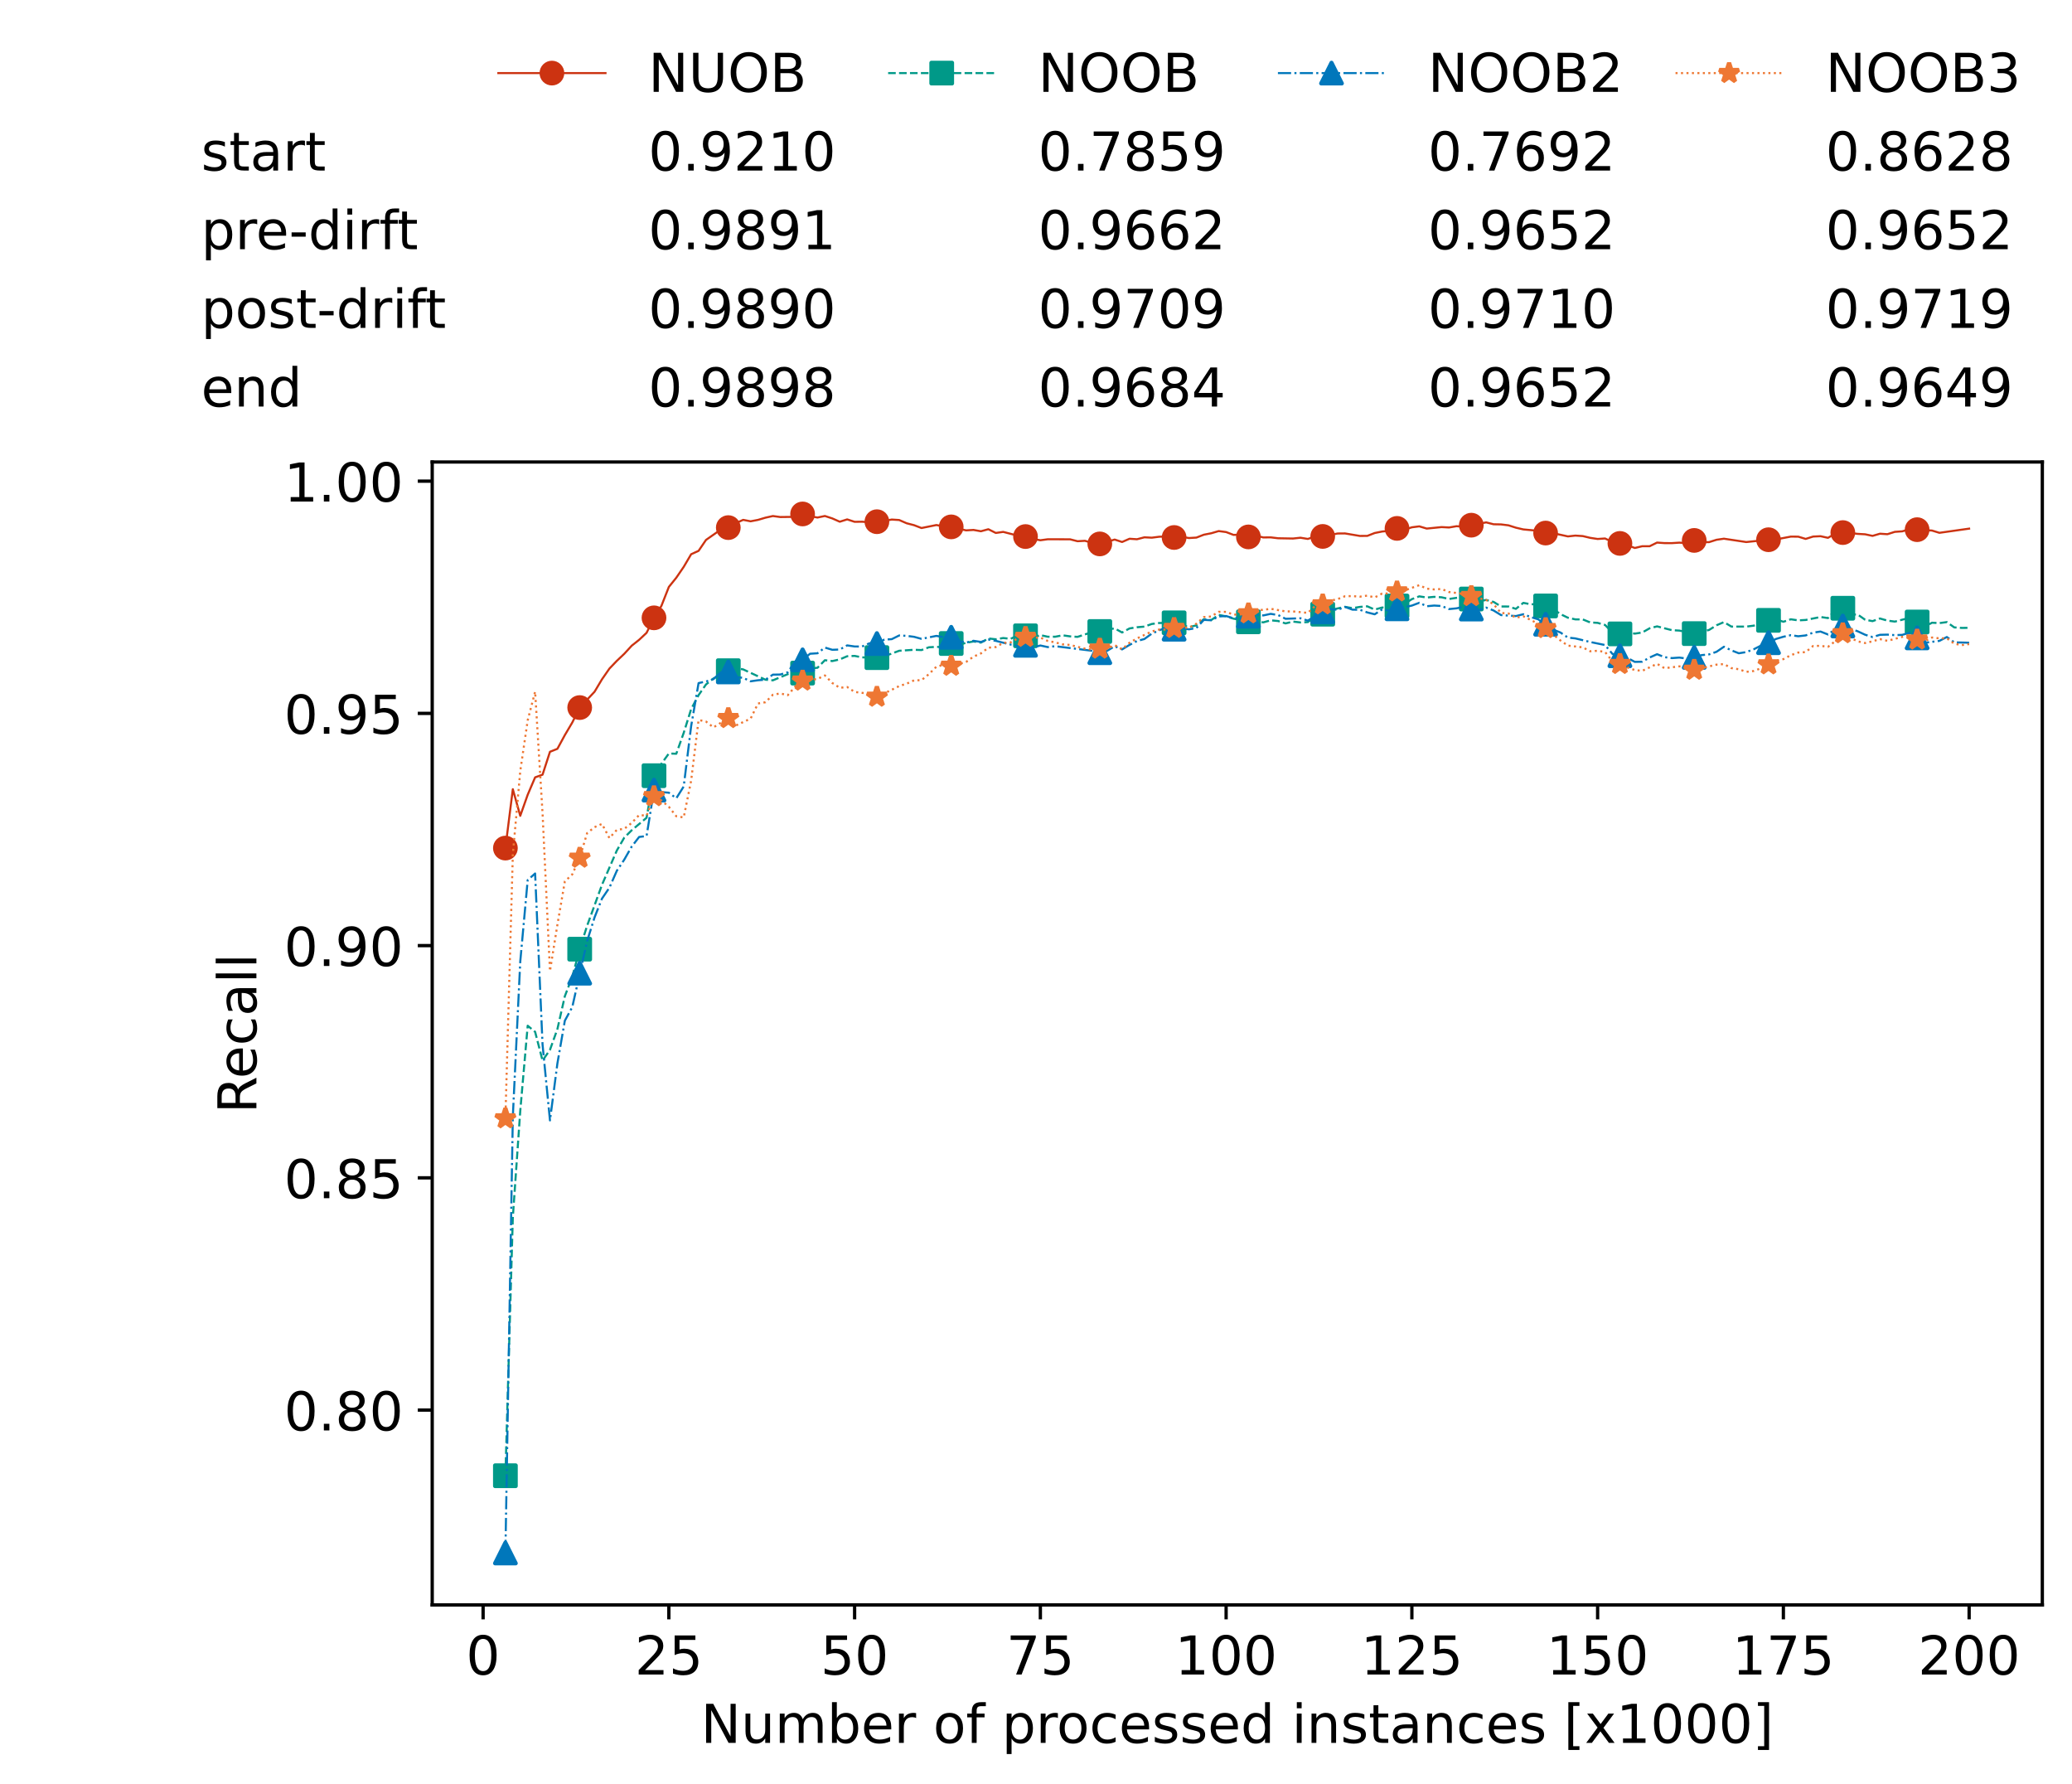 <?xml version="1.0" encoding="utf-8" standalone="no"?>
<!DOCTYPE svg PUBLIC "-//W3C//DTD SVG 1.1//EN"
  "http://www.w3.org/Graphics/SVG/1.1/DTD/svg11.dtd">
<!-- Created with matplotlib (https://matplotlib.org/) -->
<svg height="432.615pt" version="1.1" viewBox="0 0 502.65 432.615" width="502.65pt" xmlns="http://www.w3.org/2000/svg" xmlns:xlink="http://www.w3.org/1999/xlink">
 <defs>
  <style type="text/css">*{stroke-linecap:butt;stroke-linejoin:round;}</style>
 </defs>
 <g id="figure_1">
  <g id="patch_1">
   <path d="M 0 432.615 
L 502.65 432.615 
L 502.65 0 
L 0 0 
z
" style="fill:#ffffff;"/>
  </g>
  <g id="axes_1">
   <g id="patch_2">
    <path d="M 104.85 389.252 
L 495.45 389.252 
L 495.45 112.052 
L 104.85 112.052 
z
" style="fill:#ffffff;"/>
   </g>
   <g id="matplotlib.axis_1">
    <g id="xtick_1">
     <g id="line2d_1">
      <defs>
       <path d="M 0 0 
L 0 3.5 
" id="me95403965b" style="stroke:#000000;stroke-width:0.8;"/>
      </defs>
      <g>
       <use style="stroke:#000000;stroke-width:0.8;" x="117.197" xlink:href="#me95403965b" y="389.252"/>
      </g>
     </g>
     <g id="text_1">
      <!-- 0 -->
      <g transform="translate(113.061 406.13)scale(0.13 -0.13)">
       <defs>
        <path d="M 31.781 66.406 
Q 24.172 66.406 20.328 58.906 
Q 16.5 51.422 16.5 36.375 
Q 16.5 21.391 20.328 13.891 
Q 24.172 6.391 31.781 6.391 
Q 39.453 6.391 43.281 13.891 
Q 47.125 21.391 47.125 36.375 
Q 47.125 51.422 43.281 58.906 
Q 39.453 66.406 31.781 66.406 
z
M 31.781 74.219 
Q 44.047 74.219 50.516 64.516 
Q 56.984 54.828 56.984 36.375 
Q 56.984 17.969 50.516 8.266 
Q 44.047 -1.422 31.781 -1.422 
Q 19.531 -1.422 13.062 8.266 
Q 6.594 17.969 6.594 36.375 
Q 6.594 54.828 13.062 64.516 
Q 19.531 74.219 31.781 74.219 
z
" id="DejaVuSans-48"/>
       </defs>
       <use xlink:href="#DejaVuSans-48"/>
      </g>
     </g>
    </g>
    <g id="xtick_2">
     <g id="line2d_2">
      <g>
       <use style="stroke:#000000;stroke-width:0.8;" x="162.259" xlink:href="#me95403965b" y="389.252"/>
      </g>
     </g>
     <g id="text_2">
      <!-- 25 -->
      <g transform="translate(153.988 406.13)scale(0.13 -0.13)">
       <defs>
        <path d="M 19.188 8.297 
L 53.609 8.297 
L 53.609 0 
L 7.328 0 
L 7.328 8.297 
Q 12.938 14.109 22.625 23.891 
Q 32.328 33.688 34.812 36.531 
Q 39.547 41.844 41.422 45.531 
Q 43.312 49.219 43.312 52.781 
Q 43.312 58.594 39.234 62.25 
Q 35.156 65.922 28.609 65.922 
Q 23.969 65.922 18.812 64.312 
Q 13.672 62.703 7.812 59.422 
L 7.812 69.391 
Q 13.766 71.781 18.938 73 
Q 24.125 74.219 28.422 74.219 
Q 39.75 74.219 46.484 68.547 
Q 53.219 62.891 53.219 53.422 
Q 53.219 48.922 51.531 44.891 
Q 49.859 40.875 45.406 35.406 
Q 44.188 33.984 37.641 27.219 
Q 31.109 20.453 19.188 8.297 
z
" id="DejaVuSans-50"/>
        <path d="M 10.797 72.906 
L 49.516 72.906 
L 49.516 64.594 
L 19.828 64.594 
L 19.828 46.734 
Q 21.969 47.469 24.109 47.828 
Q 26.266 48.188 28.422 48.188 
Q 40.625 48.188 47.75 41.5 
Q 54.891 34.812 54.891 23.391 
Q 54.891 11.625 47.562 5.094 
Q 40.234 -1.422 26.906 -1.422 
Q 22.312 -1.422 17.547 -0.641 
Q 12.797 0.141 7.719 1.703 
L 7.719 11.625 
Q 12.109 9.234 16.797 8.062 
Q 21.484 6.891 26.703 6.891 
Q 35.156 6.891 40.078 11.328 
Q 45.016 15.766 45.016 23.391 
Q 45.016 31 40.078 35.438 
Q 35.156 39.891 26.703 39.891 
Q 22.75 39.891 18.812 39.016 
Q 14.891 38.141 10.797 36.281 
z
" id="DejaVuSans-53"/>
       </defs>
       <use xlink:href="#DejaVuSans-50"/>
       <use x="63.623" xlink:href="#DejaVuSans-53"/>
      </g>
     </g>
    </g>
    <g id="xtick_3">
     <g id="line2d_3">
      <g>
       <use style="stroke:#000000;stroke-width:0.8;" x="207.322" xlink:href="#me95403965b" y="389.252"/>
      </g>
     </g>
     <g id="text_3">
      <!-- 50 -->
      <g transform="translate(199.05 406.13)scale(0.13 -0.13)">
       <use xlink:href="#DejaVuSans-53"/>
       <use x="63.623" xlink:href="#DejaVuSans-48"/>
      </g>
     </g>
    </g>
    <g id="xtick_4">
     <g id="line2d_4">
      <g>
       <use style="stroke:#000000;stroke-width:0.8;" x="252.384" xlink:href="#me95403965b" y="389.252"/>
      </g>
     </g>
     <g id="text_4">
      <!-- 75 -->
      <g transform="translate(244.113 406.13)scale(0.13 -0.13)">
       <defs>
        <path d="M 8.203 72.906 
L 55.078 72.906 
L 55.078 68.703 
L 28.609 0 
L 18.312 0 
L 43.219 64.594 
L 8.203 64.594 
z
" id="DejaVuSans-55"/>
       </defs>
       <use xlink:href="#DejaVuSans-55"/>
       <use x="63.623" xlink:href="#DejaVuSans-53"/>
      </g>
     </g>
    </g>
    <g id="xtick_5">
     <g id="line2d_5">
      <g>
       <use style="stroke:#000000;stroke-width:0.8;" x="297.446" xlink:href="#me95403965b" y="389.252"/>
      </g>
     </g>
     <g id="text_5">
      <!-- 100 -->
      <g transform="translate(285.039 406.13)scale(0.13 -0.13)">
       <defs>
        <path d="M 12.406 8.297 
L 28.516 8.297 
L 28.516 63.922 
L 10.984 60.406 
L 10.984 69.391 
L 28.422 72.906 
L 38.281 72.906 
L 38.281 8.297 
L 54.391 8.297 
L 54.391 0 
L 12.406 0 
z
" id="DejaVuSans-49"/>
       </defs>
       <use xlink:href="#DejaVuSans-49"/>
       <use x="63.623" xlink:href="#DejaVuSans-48"/>
       <use x="127.246" xlink:href="#DejaVuSans-48"/>
      </g>
     </g>
    </g>
    <g id="xtick_6">
     <g id="line2d_6">
      <g>
       <use style="stroke:#000000;stroke-width:0.8;" x="342.509" xlink:href="#me95403965b" y="389.252"/>
      </g>
     </g>
     <g id="text_6">
      <!-- 125 -->
      <g transform="translate(330.102 406.13)scale(0.13 -0.13)">
       <use xlink:href="#DejaVuSans-49"/>
       <use x="63.623" xlink:href="#DejaVuSans-50"/>
       <use x="127.246" xlink:href="#DejaVuSans-53"/>
      </g>
     </g>
    </g>
    <g id="xtick_7">
     <g id="line2d_7">
      <g>
       <use style="stroke:#000000;stroke-width:0.8;" x="387.571" xlink:href="#me95403965b" y="389.252"/>
      </g>
     </g>
     <g id="text_7">
      <!-- 150 -->
      <g transform="translate(375.164 406.13)scale(0.13 -0.13)">
       <use xlink:href="#DejaVuSans-49"/>
       <use x="63.623" xlink:href="#DejaVuSans-53"/>
       <use x="127.246" xlink:href="#DejaVuSans-48"/>
      </g>
     </g>
    </g>
    <g id="xtick_8">
     <g id="line2d_8">
      <g>
       <use style="stroke:#000000;stroke-width:0.8;" x="432.633" xlink:href="#me95403965b" y="389.252"/>
      </g>
     </g>
     <g id="text_8">
      <!-- 175 -->
      <g transform="translate(420.226 406.13)scale(0.13 -0.13)">
       <use xlink:href="#DejaVuSans-49"/>
       <use x="63.623" xlink:href="#DejaVuSans-55"/>
       <use x="127.246" xlink:href="#DejaVuSans-53"/>
      </g>
     </g>
    </g>
    <g id="xtick_9">
     <g id="line2d_9">
      <g>
       <use style="stroke:#000000;stroke-width:0.8;" x="477.695" xlink:href="#me95403965b" y="389.252"/>
      </g>
     </g>
     <g id="text_9">
      <!-- 200 -->
      <g transform="translate(465.289 406.13)scale(0.13 -0.13)">
       <use xlink:href="#DejaVuSans-50"/>
       <use x="63.623" xlink:href="#DejaVuSans-48"/>
       <use x="127.246" xlink:href="#DejaVuSans-48"/>
      </g>
     </g>
    </g>
    <g id="text_10">
     <!-- Number of processed instances [x1000] -->
     <g transform="translate(170.025 422.711)scale(0.13 -0.13)">
      <defs>
       <path d="M 9.812 72.906 
L 23.094 72.906 
L 55.422 11.922 
L 55.422 72.906 
L 64.984 72.906 
L 64.984 0 
L 51.703 0 
L 19.391 60.984 
L 19.391 0 
L 9.812 0 
z
" id="DejaVuSans-78"/>
       <path d="M 8.5 21.578 
L 8.5 54.688 
L 17.484 54.688 
L 17.484 21.922 
Q 17.484 14.156 20.5 10.266 
Q 23.531 6.391 29.594 6.391 
Q 36.859 6.391 41.078 11.031 
Q 45.312 15.672 45.312 23.688 
L 45.312 54.688 
L 54.297 54.688 
L 54.297 0 
L 45.312 0 
L 45.312 8.406 
Q 42.047 3.422 37.719 1 
Q 33.406 -1.422 27.688 -1.422 
Q 18.266 -1.422 13.375 4.438 
Q 8.5 10.297 8.5 21.578 
z
M 31.109 56 
z
" id="DejaVuSans-117"/>
       <path d="M 52 44.188 
Q 55.375 50.25 60.062 53.125 
Q 64.75 56 71.094 56 
Q 79.641 56 84.281 50.016 
Q 88.922 44.047 88.922 33.016 
L 88.922 0 
L 79.891 0 
L 79.891 32.719 
Q 79.891 40.578 77.094 44.375 
Q 74.312 48.188 68.609 48.188 
Q 61.625 48.188 57.562 43.547 
Q 53.516 38.922 53.516 30.906 
L 53.516 0 
L 44.484 0 
L 44.484 32.719 
Q 44.484 40.625 41.703 44.406 
Q 38.922 48.188 33.109 48.188 
Q 26.219 48.188 22.156 43.531 
Q 18.109 38.875 18.109 30.906 
L 18.109 0 
L 9.078 0 
L 9.078 54.688 
L 18.109 54.688 
L 18.109 46.188 
Q 21.188 51.219 25.484 53.609 
Q 29.781 56 35.688 56 
Q 41.656 56 45.828 52.969 
Q 50 49.953 52 44.188 
z
" id="DejaVuSans-109"/>
       <path d="M 48.688 27.297 
Q 48.688 37.203 44.609 42.844 
Q 40.531 48.484 33.406 48.484 
Q 26.266 48.484 22.188 42.844 
Q 18.109 37.203 18.109 27.297 
Q 18.109 17.391 22.188 11.75 
Q 26.266 6.109 33.406 6.109 
Q 40.531 6.109 44.609 11.75 
Q 48.688 17.391 48.688 27.297 
z
M 18.109 46.391 
Q 20.953 51.266 25.266 53.625 
Q 29.594 56 35.594 56 
Q 45.562 56 51.781 48.094 
Q 58.016 40.188 58.016 27.297 
Q 58.016 14.406 51.781 6.484 
Q 45.562 -1.422 35.594 -1.422 
Q 29.594 -1.422 25.266 0.953 
Q 20.953 3.328 18.109 8.203 
L 18.109 0 
L 9.078 0 
L 9.078 75.984 
L 18.109 75.984 
z
" id="DejaVuSans-98"/>
       <path d="M 56.203 29.594 
L 56.203 25.203 
L 14.891 25.203 
Q 15.484 15.922 20.484 11.062 
Q 25.484 6.203 34.422 6.203 
Q 39.594 6.203 44.453 7.469 
Q 49.312 8.734 54.109 11.281 
L 54.109 2.781 
Q 49.266 0.734 44.188 -0.344 
Q 39.109 -1.422 33.891 -1.422 
Q 20.797 -1.422 13.156 6.188 
Q 5.516 13.812 5.516 26.812 
Q 5.516 40.234 12.766 48.109 
Q 20.016 56 32.328 56 
Q 43.359 56 49.781 48.891 
Q 56.203 41.797 56.203 29.594 
z
M 47.219 32.234 
Q 47.125 39.594 43.094 43.984 
Q 39.062 48.391 32.422 48.391 
Q 24.906 48.391 20.391 44.141 
Q 15.875 39.891 15.188 32.172 
z
" id="DejaVuSans-101"/>
       <path d="M 41.109 46.297 
Q 39.594 47.172 37.812 47.578 
Q 36.031 48 33.891 48 
Q 26.266 48 22.188 43.047 
Q 18.109 38.094 18.109 28.812 
L 18.109 0 
L 9.078 0 
L 9.078 54.688 
L 18.109 54.688 
L 18.109 46.188 
Q 20.953 51.172 25.484 53.578 
Q 30.031 56 36.531 56 
Q 37.453 56 38.578 55.875 
Q 39.703 55.766 41.062 55.516 
z
" id="DejaVuSans-114"/>
       <path id="DejaVuSans-32"/>
       <path d="M 30.609 48.391 
Q 23.391 48.391 19.188 42.75 
Q 14.984 37.109 14.984 27.297 
Q 14.984 17.484 19.156 11.844 
Q 23.344 6.203 30.609 6.203 
Q 37.797 6.203 41.984 11.859 
Q 46.188 17.531 46.188 27.297 
Q 46.188 37.016 41.984 42.703 
Q 37.797 48.391 30.609 48.391 
z
M 30.609 56 
Q 42.328 56 49.016 48.375 
Q 55.719 40.766 55.719 27.297 
Q 55.719 13.875 49.016 6.219 
Q 42.328 -1.422 30.609 -1.422 
Q 18.844 -1.422 12.172 6.219 
Q 5.516 13.875 5.516 27.297 
Q 5.516 40.766 12.172 48.375 
Q 18.844 56 30.609 56 
z
" id="DejaVuSans-111"/>
       <path d="M 37.109 75.984 
L 37.109 68.5 
L 28.516 68.5 
Q 23.688 68.5 21.797 66.547 
Q 19.922 64.594 19.922 59.516 
L 19.922 54.688 
L 34.719 54.688 
L 34.719 47.703 
L 19.922 47.703 
L 19.922 0 
L 10.891 0 
L 10.891 47.703 
L 2.297 47.703 
L 2.297 54.688 
L 10.891 54.688 
L 10.891 58.5 
Q 10.891 67.625 15.141 71.797 
Q 19.391 75.984 28.609 75.984 
z
" id="DejaVuSans-102"/>
       <path d="M 18.109 8.203 
L 18.109 -20.797 
L 9.078 -20.797 
L 9.078 54.688 
L 18.109 54.688 
L 18.109 46.391 
Q 20.953 51.266 25.266 53.625 
Q 29.594 56 35.594 56 
Q 45.562 56 51.781 48.094 
Q 58.016 40.188 58.016 27.297 
Q 58.016 14.406 51.781 6.484 
Q 45.562 -1.422 35.594 -1.422 
Q 29.594 -1.422 25.266 0.953 
Q 20.953 3.328 18.109 8.203 
z
M 48.688 27.297 
Q 48.688 37.203 44.609 42.844 
Q 40.531 48.484 33.406 48.484 
Q 26.266 48.484 22.188 42.844 
Q 18.109 37.203 18.109 27.297 
Q 18.109 17.391 22.188 11.75 
Q 26.266 6.109 33.406 6.109 
Q 40.531 6.109 44.609 11.75 
Q 48.688 17.391 48.688 27.297 
z
" id="DejaVuSans-112"/>
       <path d="M 48.781 52.594 
L 48.781 44.188 
Q 44.969 46.297 41.141 47.344 
Q 37.312 48.391 33.406 48.391 
Q 24.656 48.391 19.812 42.844 
Q 14.984 37.312 14.984 27.297 
Q 14.984 17.281 19.812 11.734 
Q 24.656 6.203 33.406 6.203 
Q 37.312 6.203 41.141 7.25 
Q 44.969 8.297 48.781 10.406 
L 48.781 2.094 
Q 45.016 0.344 40.984 -0.531 
Q 36.969 -1.422 32.422 -1.422 
Q 20.062 -1.422 12.781 6.344 
Q 5.516 14.109 5.516 27.297 
Q 5.516 40.672 12.859 48.328 
Q 20.219 56 33.016 56 
Q 37.156 56 41.109 55.141 
Q 45.062 54.297 48.781 52.594 
z
" id="DejaVuSans-99"/>
       <path d="M 44.281 53.078 
L 44.281 44.578 
Q 40.484 46.531 36.375 47.5 
Q 32.281 48.484 27.875 48.484 
Q 21.188 48.484 17.844 46.438 
Q 14.5 44.391 14.5 40.281 
Q 14.5 37.156 16.891 35.375 
Q 19.281 33.594 26.516 31.984 
L 29.594 31.297 
Q 39.156 29.25 43.188 25.516 
Q 47.219 21.781 47.219 15.094 
Q 47.219 7.469 41.188 3.016 
Q 35.156 -1.422 24.609 -1.422 
Q 20.219 -1.422 15.453 -0.562 
Q 10.688 0.297 5.422 2 
L 5.422 11.281 
Q 10.406 8.688 15.234 7.391 
Q 20.062 6.109 24.812 6.109 
Q 31.156 6.109 34.562 8.281 
Q 37.984 10.453 37.984 14.406 
Q 37.984 18.062 35.516 20.016 
Q 33.062 21.969 24.703 23.781 
L 21.578 24.516 
Q 13.234 26.266 9.516 29.906 
Q 5.812 33.547 5.812 39.891 
Q 5.812 47.609 11.281 51.797 
Q 16.75 56 26.812 56 
Q 31.781 56 36.172 55.266 
Q 40.578 54.547 44.281 53.078 
z
" id="DejaVuSans-115"/>
       <path d="M 45.406 46.391 
L 45.406 75.984 
L 54.391 75.984 
L 54.391 0 
L 45.406 0 
L 45.406 8.203 
Q 42.578 3.328 38.25 0.953 
Q 33.938 -1.422 27.875 -1.422 
Q 17.969 -1.422 11.734 6.484 
Q 5.516 14.406 5.516 27.297 
Q 5.516 40.188 11.734 48.094 
Q 17.969 56 27.875 56 
Q 33.938 56 38.25 53.625 
Q 42.578 51.266 45.406 46.391 
z
M 14.797 27.297 
Q 14.797 17.391 18.875 11.75 
Q 22.953 6.109 30.078 6.109 
Q 37.203 6.109 41.297 11.75 
Q 45.406 17.391 45.406 27.297 
Q 45.406 37.203 41.297 42.844 
Q 37.203 48.484 30.078 48.484 
Q 22.953 48.484 18.875 42.844 
Q 14.797 37.203 14.797 27.297 
z
" id="DejaVuSans-100"/>
       <path d="M 9.422 54.688 
L 18.406 54.688 
L 18.406 0 
L 9.422 0 
z
M 9.422 75.984 
L 18.406 75.984 
L 18.406 64.594 
L 9.422 64.594 
z
" id="DejaVuSans-105"/>
       <path d="M 54.891 33.016 
L 54.891 0 
L 45.906 0 
L 45.906 32.719 
Q 45.906 40.484 42.875 44.328 
Q 39.844 48.188 33.797 48.188 
Q 26.516 48.188 22.312 43.547 
Q 18.109 38.922 18.109 30.906 
L 18.109 0 
L 9.078 0 
L 9.078 54.688 
L 18.109 54.688 
L 18.109 46.188 
Q 21.344 51.125 25.703 53.562 
Q 30.078 56 35.797 56 
Q 45.219 56 50.047 50.172 
Q 54.891 44.344 54.891 33.016 
z
" id="DejaVuSans-110"/>
       <path d="M 18.312 70.219 
L 18.312 54.688 
L 36.812 54.688 
L 36.812 47.703 
L 18.312 47.703 
L 18.312 18.016 
Q 18.312 11.328 20.141 9.422 
Q 21.969 7.516 27.594 7.516 
L 36.812 7.516 
L 36.812 0 
L 27.594 0 
Q 17.188 0 13.234 3.875 
Q 9.281 7.766 9.281 18.016 
L 9.281 47.703 
L 2.688 47.703 
L 2.688 54.688 
L 9.281 54.688 
L 9.281 70.219 
z
" id="DejaVuSans-116"/>
       <path d="M 34.281 27.484 
Q 23.391 27.484 19.188 25 
Q 14.984 22.516 14.984 16.5 
Q 14.984 11.719 18.141 8.906 
Q 21.297 6.109 26.703 6.109 
Q 34.188 6.109 38.703 11.406 
Q 43.219 16.703 43.219 25.484 
L 43.219 27.484 
z
M 52.203 31.203 
L 52.203 0 
L 43.219 0 
L 43.219 8.297 
Q 40.141 3.328 35.547 0.953 
Q 30.953 -1.422 24.312 -1.422 
Q 15.922 -1.422 10.953 3.297 
Q 6 8.016 6 15.922 
Q 6 25.141 12.172 29.828 
Q 18.359 34.516 30.609 34.516 
L 43.219 34.516 
L 43.219 35.406 
Q 43.219 41.609 39.141 45 
Q 35.062 48.391 27.688 48.391 
Q 23 48.391 18.547 47.266 
Q 14.109 46.141 10.016 43.891 
L 10.016 52.203 
Q 14.938 54.109 19.578 55.047 
Q 24.219 56 28.609 56 
Q 40.484 56 46.344 49.844 
Q 52.203 43.703 52.203 31.203 
z
" id="DejaVuSans-97"/>
       <path d="M 8.594 75.984 
L 29.297 75.984 
L 29.297 69 
L 17.578 69 
L 17.578 -6.203 
L 29.297 -6.203 
L 29.297 -13.188 
L 8.594 -13.188 
z
" id="DejaVuSans-91"/>
       <path d="M 54.891 54.688 
L 35.109 28.078 
L 55.906 0 
L 45.312 0 
L 29.391 21.484 
L 13.484 0 
L 2.875 0 
L 24.125 28.609 
L 4.688 54.688 
L 15.281 54.688 
L 29.781 35.203 
L 44.281 54.688 
z
" id="DejaVuSans-120"/>
       <path d="M 30.422 75.984 
L 30.422 -13.188 
L 9.719 -13.188 
L 9.719 -6.203 
L 21.391 -6.203 
L 21.391 69 
L 9.719 69 
L 9.719 75.984 
z
" id="DejaVuSans-93"/>
      </defs>
      <use xlink:href="#DejaVuSans-78"/>
      <use x="74.805" xlink:href="#DejaVuSans-117"/>
      <use x="138.184" xlink:href="#DejaVuSans-109"/>
      <use x="235.596" xlink:href="#DejaVuSans-98"/>
      <use x="299.072" xlink:href="#DejaVuSans-101"/>
      <use x="360.596" xlink:href="#DejaVuSans-114"/>
      <use x="401.709" xlink:href="#DejaVuSans-32"/>
      <use x="433.496" xlink:href="#DejaVuSans-111"/>
      <use x="494.678" xlink:href="#DejaVuSans-102"/>
      <use x="529.883" xlink:href="#DejaVuSans-32"/>
      <use x="561.67" xlink:href="#DejaVuSans-112"/>
      <use x="625.146" xlink:href="#DejaVuSans-114"/>
      <use x="664.01" xlink:href="#DejaVuSans-111"/>
      <use x="725.191" xlink:href="#DejaVuSans-99"/>
      <use x="780.172" xlink:href="#DejaVuSans-101"/>
      <use x="841.695" xlink:href="#DejaVuSans-115"/>
      <use x="893.795" xlink:href="#DejaVuSans-115"/>
      <use x="945.895" xlink:href="#DejaVuSans-101"/>
      <use x="1007.418" xlink:href="#DejaVuSans-100"/>
      <use x="1070.895" xlink:href="#DejaVuSans-32"/>
      <use x="1102.682" xlink:href="#DejaVuSans-105"/>
      <use x="1130.465" xlink:href="#DejaVuSans-110"/>
      <use x="1193.844" xlink:href="#DejaVuSans-115"/>
      <use x="1245.943" xlink:href="#DejaVuSans-116"/>
      <use x="1285.152" xlink:href="#DejaVuSans-97"/>
      <use x="1346.432" xlink:href="#DejaVuSans-110"/>
      <use x="1409.811" xlink:href="#DejaVuSans-99"/>
      <use x="1464.791" xlink:href="#DejaVuSans-101"/>
      <use x="1526.314" xlink:href="#DejaVuSans-115"/>
      <use x="1578.414" xlink:href="#DejaVuSans-32"/>
      <use x="1610.201" xlink:href="#DejaVuSans-91"/>
      <use x="1649.215" xlink:href="#DejaVuSans-120"/>
      <use x="1708.395" xlink:href="#DejaVuSans-49"/>
      <use x="1772.018" xlink:href="#DejaVuSans-48"/>
      <use x="1835.641" xlink:href="#DejaVuSans-48"/>
      <use x="1899.264" xlink:href="#DejaVuSans-48"/>
      <use x="1962.887" xlink:href="#DejaVuSans-93"/>
     </g>
    </g>
   </g>
   <g id="matplotlib.axis_2">
    <g id="ytick_1">
     <g id="line2d_10">
      <defs>
       <path d="M 0 0 
L -3.5 0 
" id="m3130981f35" style="stroke:#000000;stroke-width:0.8;"/>
      </defs>
      <g>
       <use style="stroke:#000000;stroke-width:0.8;" x="104.85" xlink:href="#m3130981f35" y="341.991"/>
      </g>
     </g>
     <g id="text_11">
      <!-- 0.80 -->
      <g transform="translate(68.905 346.93)scale(0.13 -0.13)">
       <defs>
        <path d="M 10.688 12.406 
L 21 12.406 
L 21 0 
L 10.688 0 
z
" id="DejaVuSans-46"/>
        <path d="M 31.781 34.625 
Q 24.75 34.625 20.719 30.859 
Q 16.703 27.094 16.703 20.516 
Q 16.703 13.922 20.719 10.156 
Q 24.75 6.391 31.781 6.391 
Q 38.812 6.391 42.859 10.172 
Q 46.922 13.969 46.922 20.516 
Q 46.922 27.094 42.891 30.859 
Q 38.875 34.625 31.781 34.625 
z
M 21.922 38.812 
Q 15.578 40.375 12.031 44.719 
Q 8.5 49.078 8.5 55.328 
Q 8.5 64.062 14.719 69.141 
Q 20.953 74.219 31.781 74.219 
Q 42.672 74.219 48.875 69.141 
Q 55.078 64.062 55.078 55.328 
Q 55.078 49.078 51.531 44.719 
Q 48 40.375 41.703 38.812 
Q 48.828 37.156 52.797 32.312 
Q 56.781 27.484 56.781 20.516 
Q 56.781 9.906 50.312 4.234 
Q 43.844 -1.422 31.781 -1.422 
Q 19.734 -1.422 13.25 4.234 
Q 6.781 9.906 6.781 20.516 
Q 6.781 27.484 10.781 32.312 
Q 14.797 37.156 21.922 38.812 
z
M 18.312 54.391 
Q 18.312 48.734 21.844 45.562 
Q 25.391 42.391 31.781 42.391 
Q 38.141 42.391 41.719 45.562 
Q 45.312 48.734 45.312 54.391 
Q 45.312 60.062 41.719 63.234 
Q 38.141 66.406 31.781 66.406 
Q 25.391 66.406 21.844 63.234 
Q 18.312 60.062 18.312 54.391 
z
" id="DejaVuSans-56"/>
       </defs>
       <use xlink:href="#DejaVuSans-48"/>
       <use x="63.623" xlink:href="#DejaVuSans-46"/>
       <use x="95.41" xlink:href="#DejaVuSans-56"/>
       <use x="159.033" xlink:href="#DejaVuSans-48"/>
      </g>
     </g>
    </g>
    <g id="ytick_2">
     <g id="line2d_11">
      <g>
       <use style="stroke:#000000;stroke-width:0.8;" x="104.85" xlink:href="#m3130981f35" y="285.668"/>
      </g>
     </g>
     <g id="text_12">
      <!-- 0.85 -->
      <g transform="translate(68.905 290.607)scale(0.13 -0.13)">
       <use xlink:href="#DejaVuSans-48"/>
       <use x="63.623" xlink:href="#DejaVuSans-46"/>
       <use x="95.41" xlink:href="#DejaVuSans-56"/>
       <use x="159.033" xlink:href="#DejaVuSans-53"/>
      </g>
     </g>
    </g>
    <g id="ytick_3">
     <g id="line2d_12">
      <g>
       <use style="stroke:#000000;stroke-width:0.8;" x="104.85" xlink:href="#m3130981f35" y="229.344"/>
      </g>
     </g>
     <g id="text_13">
      <!-- 0.90 -->
      <g transform="translate(68.905 234.283)scale(0.13 -0.13)">
       <defs>
        <path d="M 10.984 1.516 
L 10.984 10.5 
Q 14.703 8.734 18.5 7.812 
Q 22.312 6.891 25.984 6.891 
Q 35.75 6.891 40.891 13.453 
Q 46.047 20.016 46.781 33.406 
Q 43.953 29.203 39.594 26.953 
Q 35.25 24.703 29.984 24.703 
Q 19.047 24.703 12.672 31.312 
Q 6.297 37.938 6.297 49.422 
Q 6.297 60.641 12.938 67.422 
Q 19.578 74.219 30.609 74.219 
Q 43.266 74.219 49.922 64.516 
Q 56.594 54.828 56.594 36.375 
Q 56.594 19.141 48.406 8.859 
Q 40.234 -1.422 26.422 -1.422 
Q 22.703 -1.422 18.891 -0.688 
Q 15.094 0.047 10.984 1.516 
z
M 30.609 32.422 
Q 37.25 32.422 41.125 36.953 
Q 45.016 41.5 45.016 49.422 
Q 45.016 57.281 41.125 61.844 
Q 37.25 66.406 30.609 66.406 
Q 23.969 66.406 20.094 61.844 
Q 16.219 57.281 16.219 49.422 
Q 16.219 41.5 20.094 36.953 
Q 23.969 32.422 30.609 32.422 
z
" id="DejaVuSans-57"/>
       </defs>
       <use xlink:href="#DejaVuSans-48"/>
       <use x="63.623" xlink:href="#DejaVuSans-46"/>
       <use x="95.41" xlink:href="#DejaVuSans-57"/>
       <use x="159.033" xlink:href="#DejaVuSans-48"/>
      </g>
     </g>
    </g>
    <g id="ytick_4">
     <g id="line2d_13">
      <g>
       <use style="stroke:#000000;stroke-width:0.8;" x="104.85" xlink:href="#m3130981f35" y="173.021"/>
      </g>
     </g>
     <g id="text_14">
      <!-- 0.95 -->
      <g transform="translate(68.905 177.96)scale(0.13 -0.13)">
       <use xlink:href="#DejaVuSans-48"/>
       <use x="63.623" xlink:href="#DejaVuSans-46"/>
       <use x="95.41" xlink:href="#DejaVuSans-57"/>
       <use x="159.033" xlink:href="#DejaVuSans-53"/>
      </g>
     </g>
    </g>
    <g id="ytick_5">
     <g id="line2d_14">
      <g>
       <use style="stroke:#000000;stroke-width:0.8;" x="104.85" xlink:href="#m3130981f35" y="116.697"/>
      </g>
     </g>
     <g id="text_15">
      <!-- 1.00 -->
      <g transform="translate(68.905 121.636)scale(0.13 -0.13)">
       <use xlink:href="#DejaVuSans-49"/>
       <use x="63.623" xlink:href="#DejaVuSans-46"/>
       <use x="95.41" xlink:href="#DejaVuSans-48"/>
       <use x="159.033" xlink:href="#DejaVuSans-48"/>
      </g>
     </g>
    </g>
    <g id="text_16">
     <!-- Recall -->
     <g transform="translate(62.201 270.044)rotate(-90)scale(0.13 -0.13)">
      <defs>
       <path d="M 44.391 34.188 
Q 47.562 33.109 50.562 29.594 
Q 53.562 26.078 56.594 19.922 
L 66.609 0 
L 56 0 
L 46.688 18.703 
Q 43.062 26.031 39.672 28.422 
Q 36.281 30.812 30.422 30.812 
L 19.672 30.812 
L 19.672 0 
L 9.812 0 
L 9.812 72.906 
L 32.078 72.906 
Q 44.578 72.906 50.734 67.672 
Q 56.891 62.453 56.891 51.906 
Q 56.891 45.016 53.688 40.469 
Q 50.484 35.938 44.391 34.188 
z
M 19.672 64.797 
L 19.672 38.922 
L 32.078 38.922 
Q 39.203 38.922 42.844 42.219 
Q 46.484 45.516 46.484 51.906 
Q 46.484 58.297 42.844 61.547 
Q 39.203 64.797 32.078 64.797 
z
" id="DejaVuSans-82"/>
       <path d="M 9.422 75.984 
L 18.406 75.984 
L 18.406 0 
L 9.422 0 
z
" id="DejaVuSans-108"/>
      </defs>
      <use xlink:href="#DejaVuSans-82"/>
      <use x="64.982" xlink:href="#DejaVuSans-101"/>
      <use x="126.506" xlink:href="#DejaVuSans-99"/>
      <use x="181.486" xlink:href="#DejaVuSans-97"/>
      <use x="242.766" xlink:href="#DejaVuSans-108"/>
      <use x="270.549" xlink:href="#DejaVuSans-108"/>
     </g>
    </g>
   </g>
   <g id="line2d_15"/>
   <g id="line2d_16"/>
   <g id="line2d_17"/>
   <g id="line2d_18"/>
   <g id="line2d_19"/>
   <g id="line2d_20">
    <path clip-path="url(#p1b696f8b9c)" d="M 122.605 205.691 
L 124.407 191.41 
L 126.21 197.86 
L 128.012 192.761 
L 129.815 188.538 
L 131.617 187.887 
L 133.419 182.334 
L 135.222 181.613 
L 137.024 178.289 
L 138.827 175.24 
L 140.629 171.611 
L 144.234 167.77 
L 146.037 164.753 
L 147.839 162.157 
L 149.642 160.273 
L 151.444 158.568 
L 153.247 156.605 
L 155.049 155.172 
L 156.852 153.482 
L 158.654 149.847 
L 160.457 146.936 
L 162.259 142.35 
L 164.062 140.118 
L 165.864 137.482 
L 167.667 134.419 
L 169.469 133.6 
L 171.272 130.95 
L 174.877 128.43 
L 176.679 127.964 
L 178.482 126.899 
L 180.284 126.083 
L 182.087 126.433 
L 183.889 126.089 
L 185.692 125.556 
L 187.494 125.155 
L 189.297 125.398 
L 192.902 125.352 
L 194.704 124.652 
L 196.507 125.194 
L 198.309 125.519 
L 200.112 125.146 
L 201.914 125.738 
L 203.717 126.535 
L 205.519 125.97 
L 207.322 126.557 
L 209.124 126.534 
L 210.927 126.658 
L 214.532 126.344 
L 216.334 126.007 
L 218.137 126.123 
L 219.939 126.908 
L 221.742 127.374 
L 223.544 128.065 
L 227.149 127.341 
L 228.952 127.667 
L 230.754 127.786 
L 234.359 128.635 
L 236.162 128.527 
L 237.964 128.847 
L 239.767 128.354 
L 241.569 129.259 
L 243.372 129.002 
L 246.976 129.934 
L 248.779 130.133 
L 250.581 130.709 
L 252.384 131.03 
L 254.186 130.786 
L 259.594 130.802 
L 261.396 131.263 
L 263.199 131.165 
L 265.001 131.686 
L 266.804 131.918 
L 270.409 130.862 
L 272.211 131.453 
L 274.014 130.664 
L 275.816 130.786 
L 277.619 130.318 
L 279.421 130.406 
L 281.224 130.176 
L 283.026 130.111 
L 284.829 130.36 
L 286.631 130.191 
L 288.434 130.491 
L 290.236 130.384 
L 292.039 129.687 
L 293.841 129.332 
L 295.644 128.804 
L 297.446 129.042 
L 299.249 129.732 
L 301.051 129.651 
L 302.854 130.22 
L 304.656 129.901 
L 306.459 130.349 
L 308.261 130.329 
L 310.064 130.546 
L 313.669 130.611 
L 315.471 130.417 
L 317.274 130.709 
L 319.076 130.092 
L 320.879 130.102 
L 324.484 129.392 
L 326.286 129.375 
L 329.891 129.982 
L 331.694 129.971 
L 333.496 129.273 
L 335.299 128.912 
L 337.101 128.733 
L 338.904 128.154 
L 340.706 128.467 
L 342.509 127.888 
L 344.311 127.658 
L 346.114 128.198 
L 349.719 127.837 
L 351.521 127.934 
L 353.324 127.626 
L 355.126 127.72 
L 360.533 126.696 
L 362.336 127.154 
L 364.138 127.188 
L 365.941 127.411 
L 367.743 127.981 
L 369.546 128.4 
L 373.151 128.737 
L 374.953 129.284 
L 376.756 129.307 
L 380.361 130.096 
L 382.163 129.901 
L 383.966 130.018 
L 385.768 130.446 
L 387.571 130.718 
L 389.373 130.598 
L 391.176 131.463 
L 394.781 132.228 
L 396.583 132.902 
L 398.386 132.48 
L 400.188 132.481 
L 401.991 131.593 
L 403.793 131.721 
L 405.596 131.725 
L 407.398 131.61 
L 409.201 131.729 
L 411.003 131.069 
L 412.806 131.47 
L 414.608 131.486 
L 416.411 130.913 
L 418.213 130.652 
L 423.621 131.464 
L 429.028 130.904 
L 430.831 130.827 
L 434.436 130.145 
L 436.238 130.158 
L 438.041 130.705 
L 439.843 130.133 
L 441.646 130.048 
L 443.448 130.443 
L 445.251 129.403 
L 447.053 129.17 
L 448.856 129.264 
L 450.658 129.482 
L 452.461 129.585 
L 454.263 129.969 
L 456.066 129.441 
L 457.868 129.561 
L 459.671 128.991 
L 461.473 128.868 
L 463.276 128.342 
L 468.683 128.675 
L 470.485 129.226 
L 477.695 128.21 
L 477.695 128.21 
" style="fill:none;stroke:#cc3311;stroke-linecap:square;stroke-width:0.5;"/>
    <defs>
     <path d="M 0 2.5 
C 0.663 2.5 1.299 2.237 1.768 1.768 
C 2.237 1.299 2.5 0.663 2.5 0 
C 2.5 -0.663 2.237 -1.299 1.768 -1.768 
C 1.299 -2.237 0.663 -2.5 0 -2.5 
C -0.663 -2.5 -1.299 -2.237 -1.768 -1.768 
C -2.237 -1.299 -2.5 -0.663 -2.5 0 
C -2.5 0.663 -2.237 1.299 -1.768 1.768 
C -1.299 2.237 -0.663 2.5 0 2.5 
z
" id="m7d6f8f8185" style="stroke:#cc3311;"/>
    </defs>
    <g clip-path="url(#p1b696f8b9c)">
     <use style="fill:#cc3311;stroke:#cc3311;" x="122.605" xlink:href="#m7d6f8f8185" y="205.691"/>
     <use style="fill:#cc3311;stroke:#cc3311;" x="140.629" xlink:href="#m7d6f8f8185" y="171.611"/>
     <use style="fill:#cc3311;stroke:#cc3311;" x="158.654" xlink:href="#m7d6f8f8185" y="149.847"/>
     <use style="fill:#cc3311;stroke:#cc3311;" x="176.679" xlink:href="#m7d6f8f8185" y="127.964"/>
     <use style="fill:#cc3311;stroke:#cc3311;" x="194.704" xlink:href="#m7d6f8f8185" y="124.652"/>
     <use style="fill:#cc3311;stroke:#cc3311;" x="212.729" xlink:href="#m7d6f8f8185" y="126.532"/>
     <use style="fill:#cc3311;stroke:#cc3311;" x="230.754" xlink:href="#m7d6f8f8185" y="127.786"/>
     <use style="fill:#cc3311;stroke:#cc3311;" x="248.779" xlink:href="#m7d6f8f8185" y="130.133"/>
     <use style="fill:#cc3311;stroke:#cc3311;" x="266.804" xlink:href="#m7d6f8f8185" y="131.918"/>
     <use style="fill:#cc3311;stroke:#cc3311;" x="284.829" xlink:href="#m7d6f8f8185" y="130.36"/>
     <use style="fill:#cc3311;stroke:#cc3311;" x="302.854" xlink:href="#m7d6f8f8185" y="130.22"/>
     <use style="fill:#cc3311;stroke:#cc3311;" x="320.879" xlink:href="#m7d6f8f8185" y="130.102"/>
     <use style="fill:#cc3311;stroke:#cc3311;" x="338.904" xlink:href="#m7d6f8f8185" y="128.154"/>
     <use style="fill:#cc3311;stroke:#cc3311;" x="356.928" xlink:href="#m7d6f8f8185" y="127.375"/>
     <use style="fill:#cc3311;stroke:#cc3311;" x="374.953" xlink:href="#m7d6f8f8185" y="129.284"/>
     <use style="fill:#cc3311;stroke:#cc3311;" x="392.978" xlink:href="#m7d6f8f8185" y="131.797"/>
     <use style="fill:#cc3311;stroke:#cc3311;" x="411.003" xlink:href="#m7d6f8f8185" y="131.069"/>
     <use style="fill:#cc3311;stroke:#cc3311;" x="429.028" xlink:href="#m7d6f8f8185" y="130.904"/>
     <use style="fill:#cc3311;stroke:#cc3311;" x="447.053" xlink:href="#m7d6f8f8185" y="129.17"/>
     <use style="fill:#cc3311;stroke:#cc3311;" x="465.078" xlink:href="#m7d6f8f8185" y="128.464"/>
    </g>
   </g>
   <g id="line2d_21"/>
   <g id="line2d_22"/>
   <g id="line2d_23"/>
   <g id="line2d_24"/>
   <g id="line2d_25">
    <path clip-path="url(#p1b696f8b9c)" d="M 122.605 357.916 
L 124.407 295.322 
L 126.21 269.429 
L 128.012 248.774 
L 129.815 250.256 
L 131.617 257.218 
L 133.419 254.621 
L 135.222 249.576 
L 137.024 241.617 
L 138.827 236.901 
L 140.629 230.205 
L 142.432 224.516 
L 146.037 214.593 
L 149.642 206.271 
L 151.444 203.149 
L 153.247 201.366 
L 156.852 198.334 
L 158.654 188.135 
L 160.457 185.228 
L 162.259 182.746 
L 164.062 182.811 
L 165.864 177.74 
L 167.667 171.979 
L 169.469 168.593 
L 171.272 166.004 
L 173.074 164.548 
L 176.679 162.664 
L 178.482 162.053 
L 180.284 162.35 
L 185.692 164.854 
L 187.494 165.002 
L 191.099 163.508 
L 192.902 162.939 
L 194.704 163.248 
L 196.507 162.097 
L 198.309 161.961 
L 200.112 160.124 
L 201.914 160.332 
L 203.717 159.928 
L 205.519 159.159 
L 207.322 159.081 
L 209.124 159.436 
L 212.729 159.497 
L 214.532 159.176 
L 218.137 157.833 
L 221.742 157.593 
L 223.544 157.661 
L 225.347 156.988 
L 227.149 156.882 
L 228.952 156.959 
L 230.754 156.071 
L 232.557 156.418 
L 234.359 155.9 
L 236.162 155.578 
L 237.964 155.855 
L 239.767 154.848 
L 241.569 155.043 
L 243.372 154.743 
L 245.174 154.936 
L 246.976 154.061 
L 248.779 154.206 
L 250.581 154.636 
L 252.384 154.037 
L 254.186 154.43 
L 255.989 154.426 
L 257.791 154.081 
L 259.594 154.342 
L 261.396 154.462 
L 265.001 153.282 
L 266.804 153.163 
L 268.606 152.7 
L 270.409 152.405 
L 272.211 153.398 
L 274.014 152.419 
L 275.816 152.128 
L 277.619 151.974 
L 279.421 151.334 
L 281.224 151.096 
L 284.829 151.061 
L 286.631 151.501 
L 288.434 152.101 
L 290.236 151.67 
L 292.039 150.175 
L 293.841 150.383 
L 295.644 149.13 
L 297.446 149.489 
L 299.249 150.05 
L 301.051 150.362 
L 302.854 150.808 
L 304.656 150.633 
L 306.459 150.947 
L 308.261 150.447 
L 310.064 150.619 
L 311.866 151.198 
L 313.669 150.756 
L 315.471 150.964 
L 317.274 150.876 
L 319.076 149.51 
L 320.879 148.96 
L 322.681 147.954 
L 326.286 147.18 
L 328.089 147.498 
L 329.891 147.196 
L 331.694 147.052 
L 333.496 147.849 
L 335.299 147.342 
L 337.101 147.448 
L 340.706 146.489 
L 342.509 145.314 
L 344.311 144.632 
L 346.114 144.923 
L 347.916 144.755 
L 349.719 144.863 
L 351.521 145.273 
L 355.126 144.727 
L 358.731 145.873 
L 360.533 145.503 
L 362.336 145.988 
L 364.138 147.095 
L 365.941 147.098 
L 367.743 147.671 
L 369.546 146.215 
L 371.348 146.559 
L 373.151 146.542 
L 374.953 146.963 
L 376.756 147.677 
L 378.558 148.945 
L 380.361 149.818 
L 382.163 150.22 
L 383.966 150.227 
L 385.768 150.959 
L 387.571 151.065 
L 389.373 151.574 
L 391.176 153.412 
L 392.978 153.739 
L 394.781 153.366 
L 396.583 153.676 
L 398.386 153.408 
L 400.188 152.385 
L 401.991 151.916 
L 405.596 152.84 
L 407.398 152.938 
L 411.003 153.668 
L 414.608 152.785 
L 416.411 151.655 
L 418.213 150.879 
L 420.016 151.962 
L 423.621 151.975 
L 425.423 151.746 
L 427.226 151.247 
L 429.028 150.452 
L 430.831 150.205 
L 432.633 150.799 
L 434.436 150.198 
L 436.238 150.463 
L 438.041 150.363 
L 441.646 149.643 
L 443.448 149.903 
L 445.251 148.045 
L 447.053 147.522 
L 448.856 149.063 
L 450.658 149.037 
L 452.461 150.307 
L 454.263 150.647 
L 456.066 150.005 
L 457.868 150.519 
L 459.671 150.757 
L 463.276 149.835 
L 465.078 150.866 
L 466.881 152.054 
L 468.683 151.03 
L 470.485 151.123 
L 472.288 150.881 
L 474.09 152.166 
L 475.893 152.29 
L 477.695 152.272 
L 477.695 152.272 
" style="fill:none;stroke:#009988;stroke-dasharray:1.85,0.8;stroke-dashoffset:0;stroke-width:0.5;"/>
    <defs>
     <path d="M -2.5 2.5 
L 2.5 2.5 
L 2.5 -2.5 
L -2.5 -2.5 
z
" id="ma0351694ad" style="stroke:#009988;stroke-linejoin:miter;"/>
    </defs>
    <g clip-path="url(#p1b696f8b9c)">
     <use style="fill:#009988;stroke:#009988;stroke-linejoin:miter;" x="122.605" xlink:href="#ma0351694ad" y="357.916"/>
     <use style="fill:#009988;stroke:#009988;stroke-linejoin:miter;" x="140.629" xlink:href="#ma0351694ad" y="230.205"/>
     <use style="fill:#009988;stroke:#009988;stroke-linejoin:miter;" x="158.654" xlink:href="#ma0351694ad" y="188.135"/>
     <use style="fill:#009988;stroke:#009988;stroke-linejoin:miter;" x="176.679" xlink:href="#ma0351694ad" y="162.664"/>
     <use style="fill:#009988;stroke:#009988;stroke-linejoin:miter;" x="194.704" xlink:href="#ma0351694ad" y="163.248"/>
     <use style="fill:#009988;stroke:#009988;stroke-linejoin:miter;" x="212.729" xlink:href="#ma0351694ad" y="159.497"/>
     <use style="fill:#009988;stroke:#009988;stroke-linejoin:miter;" x="230.754" xlink:href="#ma0351694ad" y="156.071"/>
     <use style="fill:#009988;stroke:#009988;stroke-linejoin:miter;" x="248.779" xlink:href="#ma0351694ad" y="154.206"/>
     <use style="fill:#009988;stroke:#009988;stroke-linejoin:miter;" x="266.804" xlink:href="#ma0351694ad" y="153.163"/>
     <use style="fill:#009988;stroke:#009988;stroke-linejoin:miter;" x="284.829" xlink:href="#ma0351694ad" y="151.061"/>
     <use style="fill:#009988;stroke:#009988;stroke-linejoin:miter;" x="302.854" xlink:href="#ma0351694ad" y="150.808"/>
     <use style="fill:#009988;stroke:#009988;stroke-linejoin:miter;" x="320.879" xlink:href="#ma0351694ad" y="148.96"/>
     <use style="fill:#009988;stroke:#009988;stroke-linejoin:miter;" x="338.904" xlink:href="#ma0351694ad" y="146.976"/>
     <use style="fill:#009988;stroke:#009988;stroke-linejoin:miter;" x="356.928" xlink:href="#ma0351694ad" y="145.283"/>
     <use style="fill:#009988;stroke:#009988;stroke-linejoin:miter;" x="374.953" xlink:href="#ma0351694ad" y="146.963"/>
     <use style="fill:#009988;stroke:#009988;stroke-linejoin:miter;" x="392.978" xlink:href="#ma0351694ad" y="153.739"/>
     <use style="fill:#009988;stroke:#009988;stroke-linejoin:miter;" x="411.003" xlink:href="#ma0351694ad" y="153.668"/>
     <use style="fill:#009988;stroke:#009988;stroke-linejoin:miter;" x="429.028" xlink:href="#ma0351694ad" y="150.452"/>
     <use style="fill:#009988;stroke:#009988;stroke-linejoin:miter;" x="447.053" xlink:href="#ma0351694ad" y="147.522"/>
     <use style="fill:#009988;stroke:#009988;stroke-linejoin:miter;" x="465.078" xlink:href="#ma0351694ad" y="150.866"/>
    </g>
   </g>
   <g id="line2d_26"/>
   <g id="line2d_27"/>
   <g id="line2d_28"/>
   <g id="line2d_29"/>
   <g id="line2d_30">
    <path clip-path="url(#p1b696f8b9c)" d="M 122.605 376.652 
L 124.407 270.848 
L 126.21 233.229 
L 128.012 213.445 
L 129.815 211.848 
L 131.617 253.336 
L 133.419 271.739 
L 135.222 257.902 
L 137.024 247.56 
L 138.827 244.249 
L 142.432 228.248 
L 144.234 222.496 
L 146.037 217.937 
L 147.839 215.292 
L 149.642 211.181 
L 151.444 208.485 
L 153.247 205.319 
L 155.049 202.99 
L 156.852 202.766 
L 158.654 191.63 
L 160.457 192.106 
L 162.259 192.257 
L 164.062 193.613 
L 165.864 190.742 
L 167.667 176.098 
L 169.469 165.67 
L 171.272 165.284 
L 173.074 164.714 
L 174.877 163.088 
L 176.679 162.971 
L 178.482 164.209 
L 180.284 164.398 
L 182.087 165.24 
L 183.889 164.983 
L 185.692 164.852 
L 187.494 163.625 
L 189.297 163.592 
L 191.099 163.05 
L 192.902 160.41 
L 194.704 160.034 
L 196.507 158.556 
L 198.309 158.439 
L 200.112 157.055 
L 201.914 157.599 
L 203.717 157.527 
L 205.519 156.529 
L 207.322 156.792 
L 209.124 156.809 
L 210.927 156.02 
L 212.729 156.084 
L 214.532 155.126 
L 216.334 155.017 
L 218.137 154.12 
L 219.939 154.215 
L 221.742 154.451 
L 223.544 154.946 
L 227.149 154.225 
L 228.952 154.532 
L 230.754 154.563 
L 232.557 155.469 
L 234.359 155.844 
L 236.162 155.414 
L 237.964 155.691 
L 239.767 155.116 
L 241.569 155.427 
L 245.174 156.332 
L 246.976 156.703 
L 248.779 156.509 
L 250.581 157.05 
L 252.384 156.553 
L 254.186 156.943 
L 255.989 156.725 
L 265.001 157.844 
L 266.804 158.306 
L 268.606 157.828 
L 270.409 156.74 
L 272.211 157.504 
L 274.014 156.408 
L 275.816 155.472 
L 277.619 154.984 
L 279.421 153.67 
L 281.224 152.868 
L 283.026 152.199 
L 284.829 152.607 
L 286.631 152.365 
L 288.434 152.637 
L 290.236 152.317 
L 292.039 150.345 
L 293.841 150.436 
L 295.644 149.511 
L 297.446 149.408 
L 299.249 149.966 
L 301.051 149.821 
L 304.656 149.06 
L 306.459 149.265 
L 308.261 148.881 
L 310.064 149.171 
L 311.866 150.076 
L 315.471 149.948 
L 317.274 150.526 
L 319.076 149.382 
L 320.879 148.383 
L 322.681 147.707 
L 324.484 147.906 
L 326.286 147.194 
L 328.089 147.862 
L 329.891 147.887 
L 331.694 148.532 
L 333.496 148.985 
L 335.299 147.802 
L 337.101 148.127 
L 340.706 147.276 
L 342.509 146.873 
L 344.311 146.192 
L 346.114 147.034 
L 347.916 146.866 
L 349.719 146.974 
L 351.521 147.722 
L 353.324 147.546 
L 355.126 147.163 
L 356.928 147.719 
L 358.731 147.975 
L 360.533 147.362 
L 362.336 148.066 
L 364.138 149.179 
L 367.743 149.418 
L 369.546 148.972 
L 371.348 149.649 
L 373.151 150.206 
L 376.756 152.684 
L 378.558 153.409 
L 380.361 154.639 
L 382.163 154.832 
L 385.768 155.702 
L 389.373 156.444 
L 391.176 158.606 
L 394.781 159.549 
L 396.583 160.526 
L 398.386 160.493 
L 400.188 159.47 
L 401.991 158.665 
L 403.793 159.382 
L 405.596 159.609 
L 407.398 159.485 
L 409.201 159.726 
L 411.003 159.437 
L 412.806 158.887 
L 414.608 158.71 
L 416.411 158.085 
L 418.213 156.86 
L 420.016 157.729 
L 421.818 158.439 
L 423.621 158.152 
L 425.423 157.481 
L 427.226 156.559 
L 429.028 155.875 
L 430.831 154.969 
L 432.633 154.432 
L 434.436 154.049 
L 436.238 154.317 
L 438.041 154.109 
L 439.843 153.433 
L 441.646 153.169 
L 443.448 153.882 
L 445.251 152.574 
L 447.053 151.828 
L 450.658 153.107 
L 452.461 153.946 
L 454.263 154.508 
L 456.066 153.963 
L 457.868 153.918 
L 459.671 154.041 
L 461.473 153.977 
L 463.276 153.446 
L 466.881 155.898 
L 470.485 155.436 
L 472.288 154.496 
L 474.09 155.791 
L 477.695 155.88 
L 477.695 155.88 
" style="fill:none;stroke:#0077bb;stroke-dasharray:3.2,0.8,0.5,0.8;stroke-dashoffset:0;stroke-width:0.5;"/>
    <defs>
     <path d="M 0 -2.5 
L -2.5 2.5 
L 2.5 2.5 
z
" id="mebb8977faa" style="stroke:#0077bb;stroke-linejoin:miter;"/>
    </defs>
    <g clip-path="url(#p1b696f8b9c)">
     <use style="fill:#0077bb;stroke:#0077bb;stroke-linejoin:miter;" x="122.605" xlink:href="#mebb8977faa" y="376.652"/>
     <use style="fill:#0077bb;stroke:#0077bb;stroke-linejoin:miter;" x="140.629" xlink:href="#mebb8977faa" y="236.039"/>
     <use style="fill:#0077bb;stroke:#0077bb;stroke-linejoin:miter;" x="158.654" xlink:href="#mebb8977faa" y="191.63"/>
     <use style="fill:#0077bb;stroke:#0077bb;stroke-linejoin:miter;" x="176.679" xlink:href="#mebb8977faa" y="162.971"/>
     <use style="fill:#0077bb;stroke:#0077bb;stroke-linejoin:miter;" x="194.704" xlink:href="#mebb8977faa" y="160.034"/>
     <use style="fill:#0077bb;stroke:#0077bb;stroke-linejoin:miter;" x="212.729" xlink:href="#mebb8977faa" y="156.084"/>
     <use style="fill:#0077bb;stroke:#0077bb;stroke-linejoin:miter;" x="230.754" xlink:href="#mebb8977faa" y="154.563"/>
     <use style="fill:#0077bb;stroke:#0077bb;stroke-linejoin:miter;" x="248.779" xlink:href="#mebb8977faa" y="156.509"/>
     <use style="fill:#0077bb;stroke:#0077bb;stroke-linejoin:miter;" x="266.804" xlink:href="#mebb8977faa" y="158.306"/>
     <use style="fill:#0077bb;stroke:#0077bb;stroke-linejoin:miter;" x="284.829" xlink:href="#mebb8977faa" y="152.607"/>
     <use style="fill:#0077bb;stroke:#0077bb;stroke-linejoin:miter;" x="302.854" xlink:href="#mebb8977faa" y="149.452"/>
     <use style="fill:#0077bb;stroke:#0077bb;stroke-linejoin:miter;" x="320.879" xlink:href="#mebb8977faa" y="148.383"/>
     <use style="fill:#0077bb;stroke:#0077bb;stroke-linejoin:miter;" x="338.904" xlink:href="#mebb8977faa" y="147.656"/>
     <use style="fill:#0077bb;stroke:#0077bb;stroke-linejoin:miter;" x="356.928" xlink:href="#mebb8977faa" y="147.719"/>
     <use style="fill:#0077bb;stroke:#0077bb;stroke-linejoin:miter;" x="374.953" xlink:href="#mebb8977faa" y="151.406"/>
     <use style="fill:#0077bb;stroke:#0077bb;stroke-linejoin:miter;" x="392.978" xlink:href="#mebb8977faa" y="159.045"/>
     <use style="fill:#0077bb;stroke:#0077bb;stroke-linejoin:miter;" x="411.003" xlink:href="#mebb8977faa" y="159.437"/>
     <use style="fill:#0077bb;stroke:#0077bb;stroke-linejoin:miter;" x="429.028" xlink:href="#mebb8977faa" y="155.875"/>
     <use style="fill:#0077bb;stroke:#0077bb;stroke-linejoin:miter;" x="447.053" xlink:href="#mebb8977faa" y="151.828"/>
     <use style="fill:#0077bb;stroke:#0077bb;stroke-linejoin:miter;" x="465.078" xlink:href="#mebb8977faa" y="154.706"/>
    </g>
   </g>
   <g id="line2d_31"/>
   <g id="line2d_32"/>
   <g id="line2d_33"/>
   <g id="line2d_34"/>
   <g id="line2d_35">
    <path clip-path="url(#p1b696f8b9c)" d="M 122.605 271.265 
L 124.407 207.276 
L 126.21 187.025 
L 128.012 174.701 
L 129.815 167.75 
L 131.617 197.229 
L 133.419 235.518 
L 135.222 224.269 
L 137.024 213.775 
L 138.827 212.066 
L 140.629 208.051 
L 142.432 202.053 
L 144.234 200.616 
L 146.037 199.828 
L 147.839 203.255 
L 149.642 201.263 
L 151.444 201.011 
L 153.247 199.589 
L 155.049 197.673 
L 156.852 197.831 
L 158.654 193.129 
L 160.457 194.137 
L 162.259 195.677 
L 164.062 197.966 
L 165.864 198.259 
L 167.667 189.312 
L 169.469 174.615 
L 171.272 175.005 
L 173.074 176.414 
L 176.679 174.186 
L 178.482 175.967 
L 182.087 174.295 
L 183.889 170.616 
L 185.692 170.32 
L 187.494 168.498 
L 189.297 168.179 
L 191.099 168.61 
L 192.902 166.523 
L 194.704 165.096 
L 196.507 164.938 
L 198.309 164.667 
L 200.112 163.818 
L 201.914 165.648 
L 203.717 166.818 
L 205.519 166.626 
L 207.322 167.82 
L 210.927 168.255 
L 212.729 169.008 
L 216.334 167.293 
L 218.137 166.396 
L 219.939 165.817 
L 221.742 165.008 
L 223.544 164.969 
L 225.347 163.499 
L 227.149 161.709 
L 228.952 161.236 
L 230.754 161.503 
L 234.359 160.553 
L 236.162 159.256 
L 237.964 158.474 
L 239.767 157.086 
L 241.569 156.932 
L 243.372 155.93 
L 245.174 155.795 
L 246.976 154.809 
L 248.779 154.491 
L 250.581 154.669 
L 252.384 154.62 
L 254.186 155.456 
L 255.989 155.804 
L 257.791 156.274 
L 259.594 156.422 
L 263.199 157.321 
L 265.001 157.575 
L 266.804 157.339 
L 268.606 157.333 
L 270.409 156.47 
L 272.211 157.451 
L 274.014 155.888 
L 275.816 154.85 
L 279.421 153.145 
L 281.224 152.681 
L 283.026 152.695 
L 284.829 152.326 
L 286.631 152.194 
L 288.434 152.251 
L 290.236 151.265 
L 292.039 149.66 
L 293.841 149.519 
L 295.644 148.382 
L 297.446 148.395 
L 299.249 149.069 
L 301.051 149.034 
L 302.854 148.784 
L 304.656 147.942 
L 306.459 147.92 
L 308.261 147.648 
L 311.866 148.287 
L 313.669 148.29 
L 317.274 148.648 
L 319.076 146.932 
L 320.879 146.608 
L 322.681 145.713 
L 324.484 145.308 
L 326.286 144.606 
L 328.089 144.575 
L 329.891 144.715 
L 331.694 144.455 
L 333.496 144.906 
L 335.299 143.946 
L 337.101 143.93 
L 338.904 143.461 
L 340.706 143.211 
L 344.311 141.922 
L 346.114 142.772 
L 347.916 142.957 
L 349.719 142.843 
L 351.521 143.588 
L 355.126 144.037 
L 358.731 145.068 
L 360.533 145.514 
L 362.336 146.542 
L 364.138 148.668 
L 365.941 148.783 
L 367.743 149.81 
L 369.546 149.466 
L 373.151 151.271 
L 374.953 152.364 
L 378.558 155.341 
L 380.361 156.584 
L 383.966 157.002 
L 385.768 157.956 
L 387.571 157.84 
L 389.373 158.123 
L 391.176 160.394 
L 392.978 161.057 
L 394.781 161.883 
L 396.583 162.511 
L 398.386 162.708 
L 401.991 160.996 
L 403.793 162.06 
L 407.398 161.614 
L 409.201 161.741 
L 411.003 162.468 
L 416.411 161.197 
L 418.213 161.063 
L 420.016 162.039 
L 421.818 162.314 
L 423.621 162.952 
L 425.423 162.741 
L 427.226 162.065 
L 430.831 160.282 
L 432.633 159.86 
L 434.436 158.908 
L 436.238 158.261 
L 438.041 158.163 
L 439.843 156.678 
L 441.646 156.632 
L 443.448 156.892 
L 445.251 155.471 
L 447.053 153.608 
L 448.856 154.669 
L 450.658 155.55 
L 452.461 155.96 
L 454.263 155.543 
L 456.066 155.006 
L 457.868 155.425 
L 463.276 153.986 
L 465.078 155.135 
L 466.881 155.526 
L 468.683 154.617 
L 470.485 154.818 
L 472.288 154.807 
L 474.09 156.111 
L 475.893 156.461 
L 477.695 156.213 
L 477.695 156.213 
" style="fill:none;stroke:#ee7733;stroke-dasharray:0.5,0.825;stroke-dashoffset:0;stroke-width:0.5;"/>
    <defs>
     <path d="M 0 -2.5 
L -0.561 -0.773 
L -2.378 -0.773 
L -0.908 0.295 
L -1.469 2.023 
L -0 0.955 
L 1.469 2.023 
L 0.908 0.295 
L 2.378 -0.773 
L 0.561 -0.773 
z
" id="md150a9ae28" style="stroke:#ee7733;stroke-linejoin:bevel;"/>
    </defs>
    <g clip-path="url(#p1b696f8b9c)">
     <use style="fill:#ee7733;stroke:#ee7733;stroke-linejoin:bevel;" x="122.605" xlink:href="#md150a9ae28" y="271.265"/>
     <use style="fill:#ee7733;stroke:#ee7733;stroke-linejoin:bevel;" x="140.629" xlink:href="#md150a9ae28" y="208.051"/>
     <use style="fill:#ee7733;stroke:#ee7733;stroke-linejoin:bevel;" x="158.654" xlink:href="#md150a9ae28" y="193.129"/>
     <use style="fill:#ee7733;stroke:#ee7733;stroke-linejoin:bevel;" x="176.679" xlink:href="#md150a9ae28" y="174.186"/>
     <use style="fill:#ee7733;stroke:#ee7733;stroke-linejoin:bevel;" x="194.704" xlink:href="#md150a9ae28" y="165.096"/>
     <use style="fill:#ee7733;stroke:#ee7733;stroke-linejoin:bevel;" x="212.729" xlink:href="#md150a9ae28" y="169.008"/>
     <use style="fill:#ee7733;stroke:#ee7733;stroke-linejoin:bevel;" x="230.754" xlink:href="#md150a9ae28" y="161.503"/>
     <use style="fill:#ee7733;stroke:#ee7733;stroke-linejoin:bevel;" x="248.779" xlink:href="#md150a9ae28" y="154.491"/>
     <use style="fill:#ee7733;stroke:#ee7733;stroke-linejoin:bevel;" x="266.804" xlink:href="#md150a9ae28" y="157.339"/>
     <use style="fill:#ee7733;stroke:#ee7733;stroke-linejoin:bevel;" x="284.829" xlink:href="#md150a9ae28" y="152.326"/>
     <use style="fill:#ee7733;stroke:#ee7733;stroke-linejoin:bevel;" x="302.854" xlink:href="#md150a9ae28" y="148.784"/>
     <use style="fill:#ee7733;stroke:#ee7733;stroke-linejoin:bevel;" x="320.879" xlink:href="#md150a9ae28" y="146.608"/>
     <use style="fill:#ee7733;stroke:#ee7733;stroke-linejoin:bevel;" x="338.904" xlink:href="#md150a9ae28" y="143.461"/>
     <use style="fill:#ee7733;stroke:#ee7733;stroke-linejoin:bevel;" x="356.928" xlink:href="#md150a9ae28" y="144.592"/>
     <use style="fill:#ee7733;stroke:#ee7733;stroke-linejoin:bevel;" x="374.953" xlink:href="#md150a9ae28" y="152.364"/>
     <use style="fill:#ee7733;stroke:#ee7733;stroke-linejoin:bevel;" x="392.978" xlink:href="#md150a9ae28" y="161.057"/>
     <use style="fill:#ee7733;stroke:#ee7733;stroke-linejoin:bevel;" x="411.003" xlink:href="#md150a9ae28" y="162.468"/>
     <use style="fill:#ee7733;stroke:#ee7733;stroke-linejoin:bevel;" x="429.028" xlink:href="#md150a9ae28" y="161.156"/>
     <use style="fill:#ee7733;stroke:#ee7733;stroke-linejoin:bevel;" x="447.053" xlink:href="#md150a9ae28" y="153.608"/>
     <use style="fill:#ee7733;stroke:#ee7733;stroke-linejoin:bevel;" x="465.078" xlink:href="#md150a9ae28" y="155.135"/>
    </g>
   </g>
   <g id="line2d_36"/>
   <g id="line2d_37"/>
   <g id="line2d_38"/>
   <g id="line2d_39"/>
   <g id="patch_3">
    <path d="M 104.85 389.252 
L 104.85 112.052 
" style="fill:none;stroke:#000000;stroke-linecap:square;stroke-linejoin:miter;stroke-width:0.8;"/>
   </g>
   <g id="patch_4">
    <path d="M 495.45 389.252 
L 495.45 112.052 
" style="fill:none;stroke:#000000;stroke-linecap:square;stroke-linejoin:miter;stroke-width:0.8;"/>
   </g>
   <g id="patch_5">
    <path d="M 104.85 389.252 
L 495.45 389.252 
" style="fill:none;stroke:#000000;stroke-linecap:square;stroke-linejoin:miter;stroke-width:0.8;"/>
   </g>
   <g id="patch_6">
    <path d="M 104.85 112.052 
L 495.45 112.052 
" style="fill:none;stroke:#000000;stroke-linecap:square;stroke-linejoin:miter;stroke-width:0.8;"/>
   </g>
   <g id="legend_1">
    <g id="line2d_40"/>
    <g id="line2d_41"/>
    <g id="text_17">
     <!--   -->
     <g transform="translate(48.8 22.278)scale(0.13 -0.13)">
      <use xlink:href="#DejaVuSans-32"/>
     </g>
    </g>
    <g id="line2d_42"/>
    <g id="line2d_43"/>
    <g id="text_18">
     <!-- start -->
     <g transform="translate(48.8 41.36)scale(0.13 -0.13)">
      <use xlink:href="#DejaVuSans-115"/>
      <use x="52.1" xlink:href="#DejaVuSans-116"/>
      <use x="91.309" xlink:href="#DejaVuSans-97"/>
      <use x="152.588" xlink:href="#DejaVuSans-114"/>
      <use x="193.701" xlink:href="#DejaVuSans-116"/>
     </g>
    </g>
    <g id="line2d_44"/>
    <g id="line2d_45"/>
    <g id="text_19">
     <!-- pre-dirft -->
     <g transform="translate(48.8 60.441)scale(0.13 -0.13)">
      <defs>
       <path d="M 4.891 31.391 
L 31.203 31.391 
L 31.203 23.391 
L 4.891 23.391 
z
" id="DejaVuSans-45"/>
      </defs>
      <use xlink:href="#DejaVuSans-112"/>
      <use x="63.477" xlink:href="#DejaVuSans-114"/>
      <use x="102.34" xlink:href="#DejaVuSans-101"/>
      <use x="163.863" xlink:href="#DejaVuSans-45"/>
      <use x="199.947" xlink:href="#DejaVuSans-100"/>
      <use x="263.424" xlink:href="#DejaVuSans-105"/>
      <use x="291.207" xlink:href="#DejaVuSans-114"/>
      <use x="332.32" xlink:href="#DejaVuSans-102"/>
      <use x="365.775" xlink:href="#DejaVuSans-116"/>
     </g>
    </g>
    <g id="line2d_46"/>
    <g id="line2d_47"/>
    <g id="text_20">
     <!-- post-drift -->
     <g transform="translate(48.8 79.523)scale(0.13 -0.13)">
      <use xlink:href="#DejaVuSans-112"/>
      <use x="63.477" xlink:href="#DejaVuSans-111"/>
      <use x="124.658" xlink:href="#DejaVuSans-115"/>
      <use x="176.758" xlink:href="#DejaVuSans-116"/>
      <use x="215.967" xlink:href="#DejaVuSans-45"/>
      <use x="252.051" xlink:href="#DejaVuSans-100"/>
      <use x="315.527" xlink:href="#DejaVuSans-114"/>
      <use x="356.641" xlink:href="#DejaVuSans-105"/>
      <use x="384.424" xlink:href="#DejaVuSans-102"/>
      <use x="417.879" xlink:href="#DejaVuSans-116"/>
     </g>
    </g>
    <g id="line2d_48"/>
    <g id="line2d_49"/>
    <g id="text_21">
     <!-- end -->
     <g transform="translate(48.8 98.604)scale(0.13 -0.13)">
      <use xlink:href="#DejaVuSans-101"/>
      <use x="61.523" xlink:href="#DejaVuSans-110"/>
      <use x="124.902" xlink:href="#DejaVuSans-100"/>
     </g>
    </g>
    <g id="line2d_50">
     <path d="M 120.892 17.728 
L 146.892 17.728 
" style="fill:none;stroke:#cc3311;stroke-linecap:square;stroke-width:0.5;"/>
    </g>
    <g id="line2d_51">
     <g>
      <use style="fill:#cc3311;stroke:#cc3311;" x="133.892" xlink:href="#m7d6f8f8185" y="17.728"/>
     </g>
    </g>
    <g id="text_22">
     <!-- NUOB -->
     <g transform="translate(157.292 22.278)scale(0.13 -0.13)">
      <defs>
       <path d="M 8.688 72.906 
L 18.609 72.906 
L 18.609 28.609 
Q 18.609 16.891 22.844 11.734 
Q 27.094 6.594 36.625 6.594 
Q 46.094 6.594 50.344 11.734 
Q 54.594 16.891 54.594 28.609 
L 54.594 72.906 
L 64.5 72.906 
L 64.5 27.391 
Q 64.5 13.141 57.438 5.859 
Q 50.391 -1.422 36.625 -1.422 
Q 22.797 -1.422 15.734 5.859 
Q 8.688 13.141 8.688 27.391 
z
" id="DejaVuSans-85"/>
       <path d="M 39.406 66.219 
Q 28.656 66.219 22.328 58.203 
Q 16.016 50.203 16.016 36.375 
Q 16.016 22.609 22.328 14.594 
Q 28.656 6.594 39.406 6.594 
Q 50.141 6.594 56.422 14.594 
Q 62.703 22.609 62.703 36.375 
Q 62.703 50.203 56.422 58.203 
Q 50.141 66.219 39.406 66.219 
z
M 39.406 74.219 
Q 54.734 74.219 63.906 63.938 
Q 73.094 53.656 73.094 36.375 
Q 73.094 19.141 63.906 8.859 
Q 54.734 -1.422 39.406 -1.422 
Q 24.031 -1.422 14.812 8.828 
Q 5.609 19.094 5.609 36.375 
Q 5.609 53.656 14.812 63.938 
Q 24.031 74.219 39.406 74.219 
z
" id="DejaVuSans-79"/>
       <path d="M 19.672 34.812 
L 19.672 8.109 
L 35.5 8.109 
Q 43.453 8.109 47.281 11.406 
Q 51.125 14.703 51.125 21.484 
Q 51.125 28.328 47.281 31.562 
Q 43.453 34.812 35.5 34.812 
z
M 19.672 64.797 
L 19.672 42.828 
L 34.281 42.828 
Q 41.5 42.828 45.031 45.531 
Q 48.578 48.25 48.578 53.812 
Q 48.578 59.328 45.031 62.062 
Q 41.5 64.797 34.281 64.797 
z
M 9.812 72.906 
L 35.016 72.906 
Q 46.297 72.906 52.391 68.219 
Q 58.5 63.531 58.5 54.891 
Q 58.5 48.188 55.375 44.234 
Q 52.25 40.281 46.188 39.312 
Q 53.469 37.75 57.5 32.781 
Q 61.531 27.828 61.531 20.406 
Q 61.531 10.641 54.891 5.312 
Q 48.25 0 35.984 0 
L 9.812 0 
z
" id="DejaVuSans-66"/>
      </defs>
      <use xlink:href="#DejaVuSans-78"/>
      <use x="74.805" xlink:href="#DejaVuSans-85"/>
      <use x="147.998" xlink:href="#DejaVuSans-79"/>
      <use x="226.709" xlink:href="#DejaVuSans-66"/>
     </g>
    </g>
    <g id="line2d_52"/>
    <g id="line2d_53"/>
    <g id="text_23">
     <!-- 0.9210 -->
     <g transform="translate(157.292 41.36)scale(0.13 -0.13)">
      <use xlink:href="#DejaVuSans-48"/>
      <use x="63.623" xlink:href="#DejaVuSans-46"/>
      <use x="95.41" xlink:href="#DejaVuSans-57"/>
      <use x="159.033" xlink:href="#DejaVuSans-50"/>
      <use x="222.656" xlink:href="#DejaVuSans-49"/>
      <use x="286.279" xlink:href="#DejaVuSans-48"/>
     </g>
    </g>
    <g id="line2d_54"/>
    <g id="line2d_55"/>
    <g id="text_24">
     <!-- 0.9891 -->
     <g transform="translate(157.292 60.441)scale(0.13 -0.13)">
      <use xlink:href="#DejaVuSans-48"/>
      <use x="63.623" xlink:href="#DejaVuSans-46"/>
      <use x="95.41" xlink:href="#DejaVuSans-57"/>
      <use x="159.033" xlink:href="#DejaVuSans-56"/>
      <use x="222.656" xlink:href="#DejaVuSans-57"/>
      <use x="286.279" xlink:href="#DejaVuSans-49"/>
     </g>
    </g>
    <g id="line2d_56"/>
    <g id="line2d_57"/>
    <g id="text_25">
     <!-- 0.9890 -->
     <g transform="translate(157.292 79.523)scale(0.13 -0.13)">
      <use xlink:href="#DejaVuSans-48"/>
      <use x="63.623" xlink:href="#DejaVuSans-46"/>
      <use x="95.41" xlink:href="#DejaVuSans-57"/>
      <use x="159.033" xlink:href="#DejaVuSans-56"/>
      <use x="222.656" xlink:href="#DejaVuSans-57"/>
      <use x="286.279" xlink:href="#DejaVuSans-48"/>
     </g>
    </g>
    <g id="line2d_58"/>
    <g id="line2d_59"/>
    <g id="text_26">
     <!-- 0.9898 -->
     <g transform="translate(157.292 98.604)scale(0.13 -0.13)">
      <use xlink:href="#DejaVuSans-48"/>
      <use x="63.623" xlink:href="#DejaVuSans-46"/>
      <use x="95.41" xlink:href="#DejaVuSans-57"/>
      <use x="159.033" xlink:href="#DejaVuSans-56"/>
      <use x="222.656" xlink:href="#DejaVuSans-57"/>
      <use x="286.279" xlink:href="#DejaVuSans-56"/>
     </g>
    </g>
    <g id="line2d_60">
     <path d="M 215.452 17.728 
L 241.452 17.728 
" style="fill:none;stroke:#009988;stroke-dasharray:1.85,0.8;stroke-dashoffset:0;stroke-width:0.5;"/>
    </g>
    <g id="line2d_61">
     <g>
      <use style="fill:#009988;stroke:#009988;stroke-linejoin:miter;" x="228.452" xlink:href="#ma0351694ad" y="17.728"/>
     </g>
    </g>
    <g id="text_27">
     <!-- NOOB -->
     <g transform="translate(251.852 22.278)scale(0.13 -0.13)">
      <use xlink:href="#DejaVuSans-78"/>
      <use x="74.805" xlink:href="#DejaVuSans-79"/>
      <use x="153.516" xlink:href="#DejaVuSans-79"/>
      <use x="232.227" xlink:href="#DejaVuSans-66"/>
     </g>
    </g>
    <g id="line2d_62"/>
    <g id="line2d_63"/>
    <g id="text_28">
     <!-- 0.7859 -->
     <g transform="translate(251.852 41.36)scale(0.13 -0.13)">
      <use xlink:href="#DejaVuSans-48"/>
      <use x="63.623" xlink:href="#DejaVuSans-46"/>
      <use x="95.41" xlink:href="#DejaVuSans-55"/>
      <use x="159.033" xlink:href="#DejaVuSans-56"/>
      <use x="222.656" xlink:href="#DejaVuSans-53"/>
      <use x="286.279" xlink:href="#DejaVuSans-57"/>
     </g>
    </g>
    <g id="line2d_64"/>
    <g id="line2d_65"/>
    <g id="text_29">
     <!-- 0.9662 -->
     <g transform="translate(251.852 60.441)scale(0.13 -0.13)">
      <defs>
       <path d="M 33.016 40.375 
Q 26.375 40.375 22.484 35.828 
Q 18.609 31.297 18.609 23.391 
Q 18.609 15.531 22.484 10.953 
Q 26.375 6.391 33.016 6.391 
Q 39.656 6.391 43.531 10.953 
Q 47.406 15.531 47.406 23.391 
Q 47.406 31.297 43.531 35.828 
Q 39.656 40.375 33.016 40.375 
z
M 52.594 71.297 
L 52.594 62.312 
Q 48.875 64.062 45.094 64.984 
Q 41.312 65.922 37.594 65.922 
Q 27.828 65.922 22.672 59.328 
Q 17.531 52.734 16.797 39.406 
Q 19.672 43.656 24.016 45.922 
Q 28.375 48.188 33.594 48.188 
Q 44.578 48.188 50.953 41.516 
Q 57.328 34.859 57.328 23.391 
Q 57.328 12.156 50.688 5.359 
Q 44.047 -1.422 33.016 -1.422 
Q 20.359 -1.422 13.672 8.266 
Q 6.984 17.969 6.984 36.375 
Q 6.984 53.656 15.188 63.938 
Q 23.391 74.219 37.203 74.219 
Q 40.922 74.219 44.703 73.484 
Q 48.484 72.75 52.594 71.297 
z
" id="DejaVuSans-54"/>
      </defs>
      <use xlink:href="#DejaVuSans-48"/>
      <use x="63.623" xlink:href="#DejaVuSans-46"/>
      <use x="95.41" xlink:href="#DejaVuSans-57"/>
      <use x="159.033" xlink:href="#DejaVuSans-54"/>
      <use x="222.656" xlink:href="#DejaVuSans-54"/>
      <use x="286.279" xlink:href="#DejaVuSans-50"/>
     </g>
    </g>
    <g id="line2d_66"/>
    <g id="line2d_67"/>
    <g id="text_30">
     <!-- 0.9709 -->
     <g transform="translate(251.852 79.523)scale(0.13 -0.13)">
      <use xlink:href="#DejaVuSans-48"/>
      <use x="63.623" xlink:href="#DejaVuSans-46"/>
      <use x="95.41" xlink:href="#DejaVuSans-57"/>
      <use x="159.033" xlink:href="#DejaVuSans-55"/>
      <use x="222.656" xlink:href="#DejaVuSans-48"/>
      <use x="286.279" xlink:href="#DejaVuSans-57"/>
     </g>
    </g>
    <g id="line2d_68"/>
    <g id="line2d_69"/>
    <g id="text_31">
     <!-- 0.9684 -->
     <g transform="translate(251.852 98.604)scale(0.13 -0.13)">
      <defs>
       <path d="M 37.797 64.312 
L 12.891 25.391 
L 37.797 25.391 
z
M 35.203 72.906 
L 47.609 72.906 
L 47.609 25.391 
L 58.016 25.391 
L 58.016 17.188 
L 47.609 17.188 
L 47.609 0 
L 37.797 0 
L 37.797 17.188 
L 4.891 17.188 
L 4.891 26.703 
z
" id="DejaVuSans-52"/>
      </defs>
      <use xlink:href="#DejaVuSans-48"/>
      <use x="63.623" xlink:href="#DejaVuSans-46"/>
      <use x="95.41" xlink:href="#DejaVuSans-57"/>
      <use x="159.033" xlink:href="#DejaVuSans-54"/>
      <use x="222.656" xlink:href="#DejaVuSans-56"/>
      <use x="286.279" xlink:href="#DejaVuSans-52"/>
     </g>
    </g>
    <g id="line2d_70">
     <path d="M 310.012 17.728 
L 336.012 17.728 
" style="fill:none;stroke:#0077bb;stroke-dasharray:3.2,0.8,0.5,0.8;stroke-dashoffset:0;stroke-width:0.5;"/>
    </g>
    <g id="line2d_71">
     <g>
      <use style="fill:#0077bb;stroke:#0077bb;stroke-linejoin:miter;" x="323.012" xlink:href="#mebb8977faa" y="17.728"/>
     </g>
    </g>
    <g id="text_32">
     <!-- NOOB2 -->
     <g transform="translate(346.412 22.278)scale(0.13 -0.13)">
      <use xlink:href="#DejaVuSans-78"/>
      <use x="74.805" xlink:href="#DejaVuSans-79"/>
      <use x="153.516" xlink:href="#DejaVuSans-79"/>
      <use x="232.227" xlink:href="#DejaVuSans-66"/>
      <use x="300.83" xlink:href="#DejaVuSans-50"/>
     </g>
    </g>
    <g id="line2d_72"/>
    <g id="line2d_73"/>
    <g id="text_33">
     <!-- 0.7692 -->
     <g transform="translate(346.412 41.36)scale(0.13 -0.13)">
      <use xlink:href="#DejaVuSans-48"/>
      <use x="63.623" xlink:href="#DejaVuSans-46"/>
      <use x="95.41" xlink:href="#DejaVuSans-55"/>
      <use x="159.033" xlink:href="#DejaVuSans-54"/>
      <use x="222.656" xlink:href="#DejaVuSans-57"/>
      <use x="286.279" xlink:href="#DejaVuSans-50"/>
     </g>
    </g>
    <g id="line2d_74"/>
    <g id="line2d_75"/>
    <g id="text_34">
     <!-- 0.9652 -->
     <g transform="translate(346.412 60.441)scale(0.13 -0.13)">
      <use xlink:href="#DejaVuSans-48"/>
      <use x="63.623" xlink:href="#DejaVuSans-46"/>
      <use x="95.41" xlink:href="#DejaVuSans-57"/>
      <use x="159.033" xlink:href="#DejaVuSans-54"/>
      <use x="222.656" xlink:href="#DejaVuSans-53"/>
      <use x="286.279" xlink:href="#DejaVuSans-50"/>
     </g>
    </g>
    <g id="line2d_76"/>
    <g id="line2d_77"/>
    <g id="text_35">
     <!-- 0.9710 -->
     <g transform="translate(346.412 79.523)scale(0.13 -0.13)">
      <use xlink:href="#DejaVuSans-48"/>
      <use x="63.623" xlink:href="#DejaVuSans-46"/>
      <use x="95.41" xlink:href="#DejaVuSans-57"/>
      <use x="159.033" xlink:href="#DejaVuSans-55"/>
      <use x="222.656" xlink:href="#DejaVuSans-49"/>
      <use x="286.279" xlink:href="#DejaVuSans-48"/>
     </g>
    </g>
    <g id="line2d_78"/>
    <g id="line2d_79"/>
    <g id="text_36">
     <!-- 0.9652 -->
     <g transform="translate(346.412 98.604)scale(0.13 -0.13)">
      <use xlink:href="#DejaVuSans-48"/>
      <use x="63.623" xlink:href="#DejaVuSans-46"/>
      <use x="95.41" xlink:href="#DejaVuSans-57"/>
      <use x="159.033" xlink:href="#DejaVuSans-54"/>
      <use x="222.656" xlink:href="#DejaVuSans-53"/>
      <use x="286.279" xlink:href="#DejaVuSans-50"/>
     </g>
    </g>
    <g id="line2d_80">
     <path d="M 406.467 17.728 
L 432.467 17.728 
" style="fill:none;stroke:#ee7733;stroke-dasharray:0.5,0.825;stroke-dashoffset:0;stroke-width:0.5;"/>
    </g>
    <g id="line2d_81">
     <g>
      <use style="fill:#ee7733;stroke:#ee7733;stroke-linejoin:bevel;" x="419.467" xlink:href="#md150a9ae28" y="17.728"/>
     </g>
    </g>
    <g id="text_37">
     <!-- NOOB3 -->
     <g transform="translate(442.867 22.278)scale(0.13 -0.13)">
      <defs>
       <path d="M 40.578 39.312 
Q 47.656 37.797 51.625 33 
Q 55.609 28.219 55.609 21.188 
Q 55.609 10.406 48.188 4.484 
Q 40.766 -1.422 27.094 -1.422 
Q 22.516 -1.422 17.656 -0.516 
Q 12.797 0.391 7.625 2.203 
L 7.625 11.719 
Q 11.719 9.328 16.594 8.109 
Q 21.484 6.891 26.812 6.891 
Q 36.078 6.891 40.938 10.547 
Q 45.797 14.203 45.797 21.188 
Q 45.797 27.641 41.281 31.266 
Q 36.766 34.906 28.719 34.906 
L 20.219 34.906 
L 20.219 43.016 
L 29.109 43.016 
Q 36.375 43.016 40.234 45.922 
Q 44.094 48.828 44.094 54.297 
Q 44.094 59.906 40.109 62.906 
Q 36.141 65.922 28.719 65.922 
Q 24.656 65.922 20.016 65.031 
Q 15.375 64.156 9.812 62.312 
L 9.812 71.094 
Q 15.438 72.656 20.344 73.438 
Q 25.25 74.219 29.594 74.219 
Q 40.828 74.219 47.359 69.109 
Q 53.906 64.016 53.906 55.328 
Q 53.906 49.266 50.438 45.094 
Q 46.969 40.922 40.578 39.312 
z
" id="DejaVuSans-51"/>
      </defs>
      <use xlink:href="#DejaVuSans-78"/>
      <use x="74.805" xlink:href="#DejaVuSans-79"/>
      <use x="153.516" xlink:href="#DejaVuSans-79"/>
      <use x="232.227" xlink:href="#DejaVuSans-66"/>
      <use x="300.83" xlink:href="#DejaVuSans-51"/>
     </g>
    </g>
    <g id="line2d_82"/>
    <g id="line2d_83"/>
    <g id="text_38">
     <!-- 0.8628 -->
     <g transform="translate(442.867 41.36)scale(0.13 -0.13)">
      <use xlink:href="#DejaVuSans-48"/>
      <use x="63.623" xlink:href="#DejaVuSans-46"/>
      <use x="95.41" xlink:href="#DejaVuSans-56"/>
      <use x="159.033" xlink:href="#DejaVuSans-54"/>
      <use x="222.656" xlink:href="#DejaVuSans-50"/>
      <use x="286.279" xlink:href="#DejaVuSans-56"/>
     </g>
    </g>
    <g id="line2d_84"/>
    <g id="line2d_85"/>
    <g id="text_39">
     <!-- 0.9652 -->
     <g transform="translate(442.867 60.441)scale(0.13 -0.13)">
      <use xlink:href="#DejaVuSans-48"/>
      <use x="63.623" xlink:href="#DejaVuSans-46"/>
      <use x="95.41" xlink:href="#DejaVuSans-57"/>
      <use x="159.033" xlink:href="#DejaVuSans-54"/>
      <use x="222.656" xlink:href="#DejaVuSans-53"/>
      <use x="286.279" xlink:href="#DejaVuSans-50"/>
     </g>
    </g>
    <g id="line2d_86"/>
    <g id="line2d_87"/>
    <g id="text_40">
     <!-- 0.9719 -->
     <g transform="translate(442.867 79.523)scale(0.13 -0.13)">
      <use xlink:href="#DejaVuSans-48"/>
      <use x="63.623" xlink:href="#DejaVuSans-46"/>
      <use x="95.41" xlink:href="#DejaVuSans-57"/>
      <use x="159.033" xlink:href="#DejaVuSans-55"/>
      <use x="222.656" xlink:href="#DejaVuSans-49"/>
      <use x="286.279" xlink:href="#DejaVuSans-57"/>
     </g>
    </g>
    <g id="line2d_88"/>
    <g id="line2d_89"/>
    <g id="text_41">
     <!-- 0.9649 -->
     <g transform="translate(442.867 98.604)scale(0.13 -0.13)">
      <use xlink:href="#DejaVuSans-48"/>
      <use x="63.623" xlink:href="#DejaVuSans-46"/>
      <use x="95.41" xlink:href="#DejaVuSans-57"/>
      <use x="159.033" xlink:href="#DejaVuSans-54"/>
      <use x="222.656" xlink:href="#DejaVuSans-52"/>
      <use x="286.279" xlink:href="#DejaVuSans-57"/>
     </g>
    </g>
   </g>
  </g>
 </g>
 <defs>
  <clipPath id="p1b696f8b9c">
   <rect height="277.2" width="390.6" x="104.85" y="112.052"/>
  </clipPath>
 </defs>
</svg>
